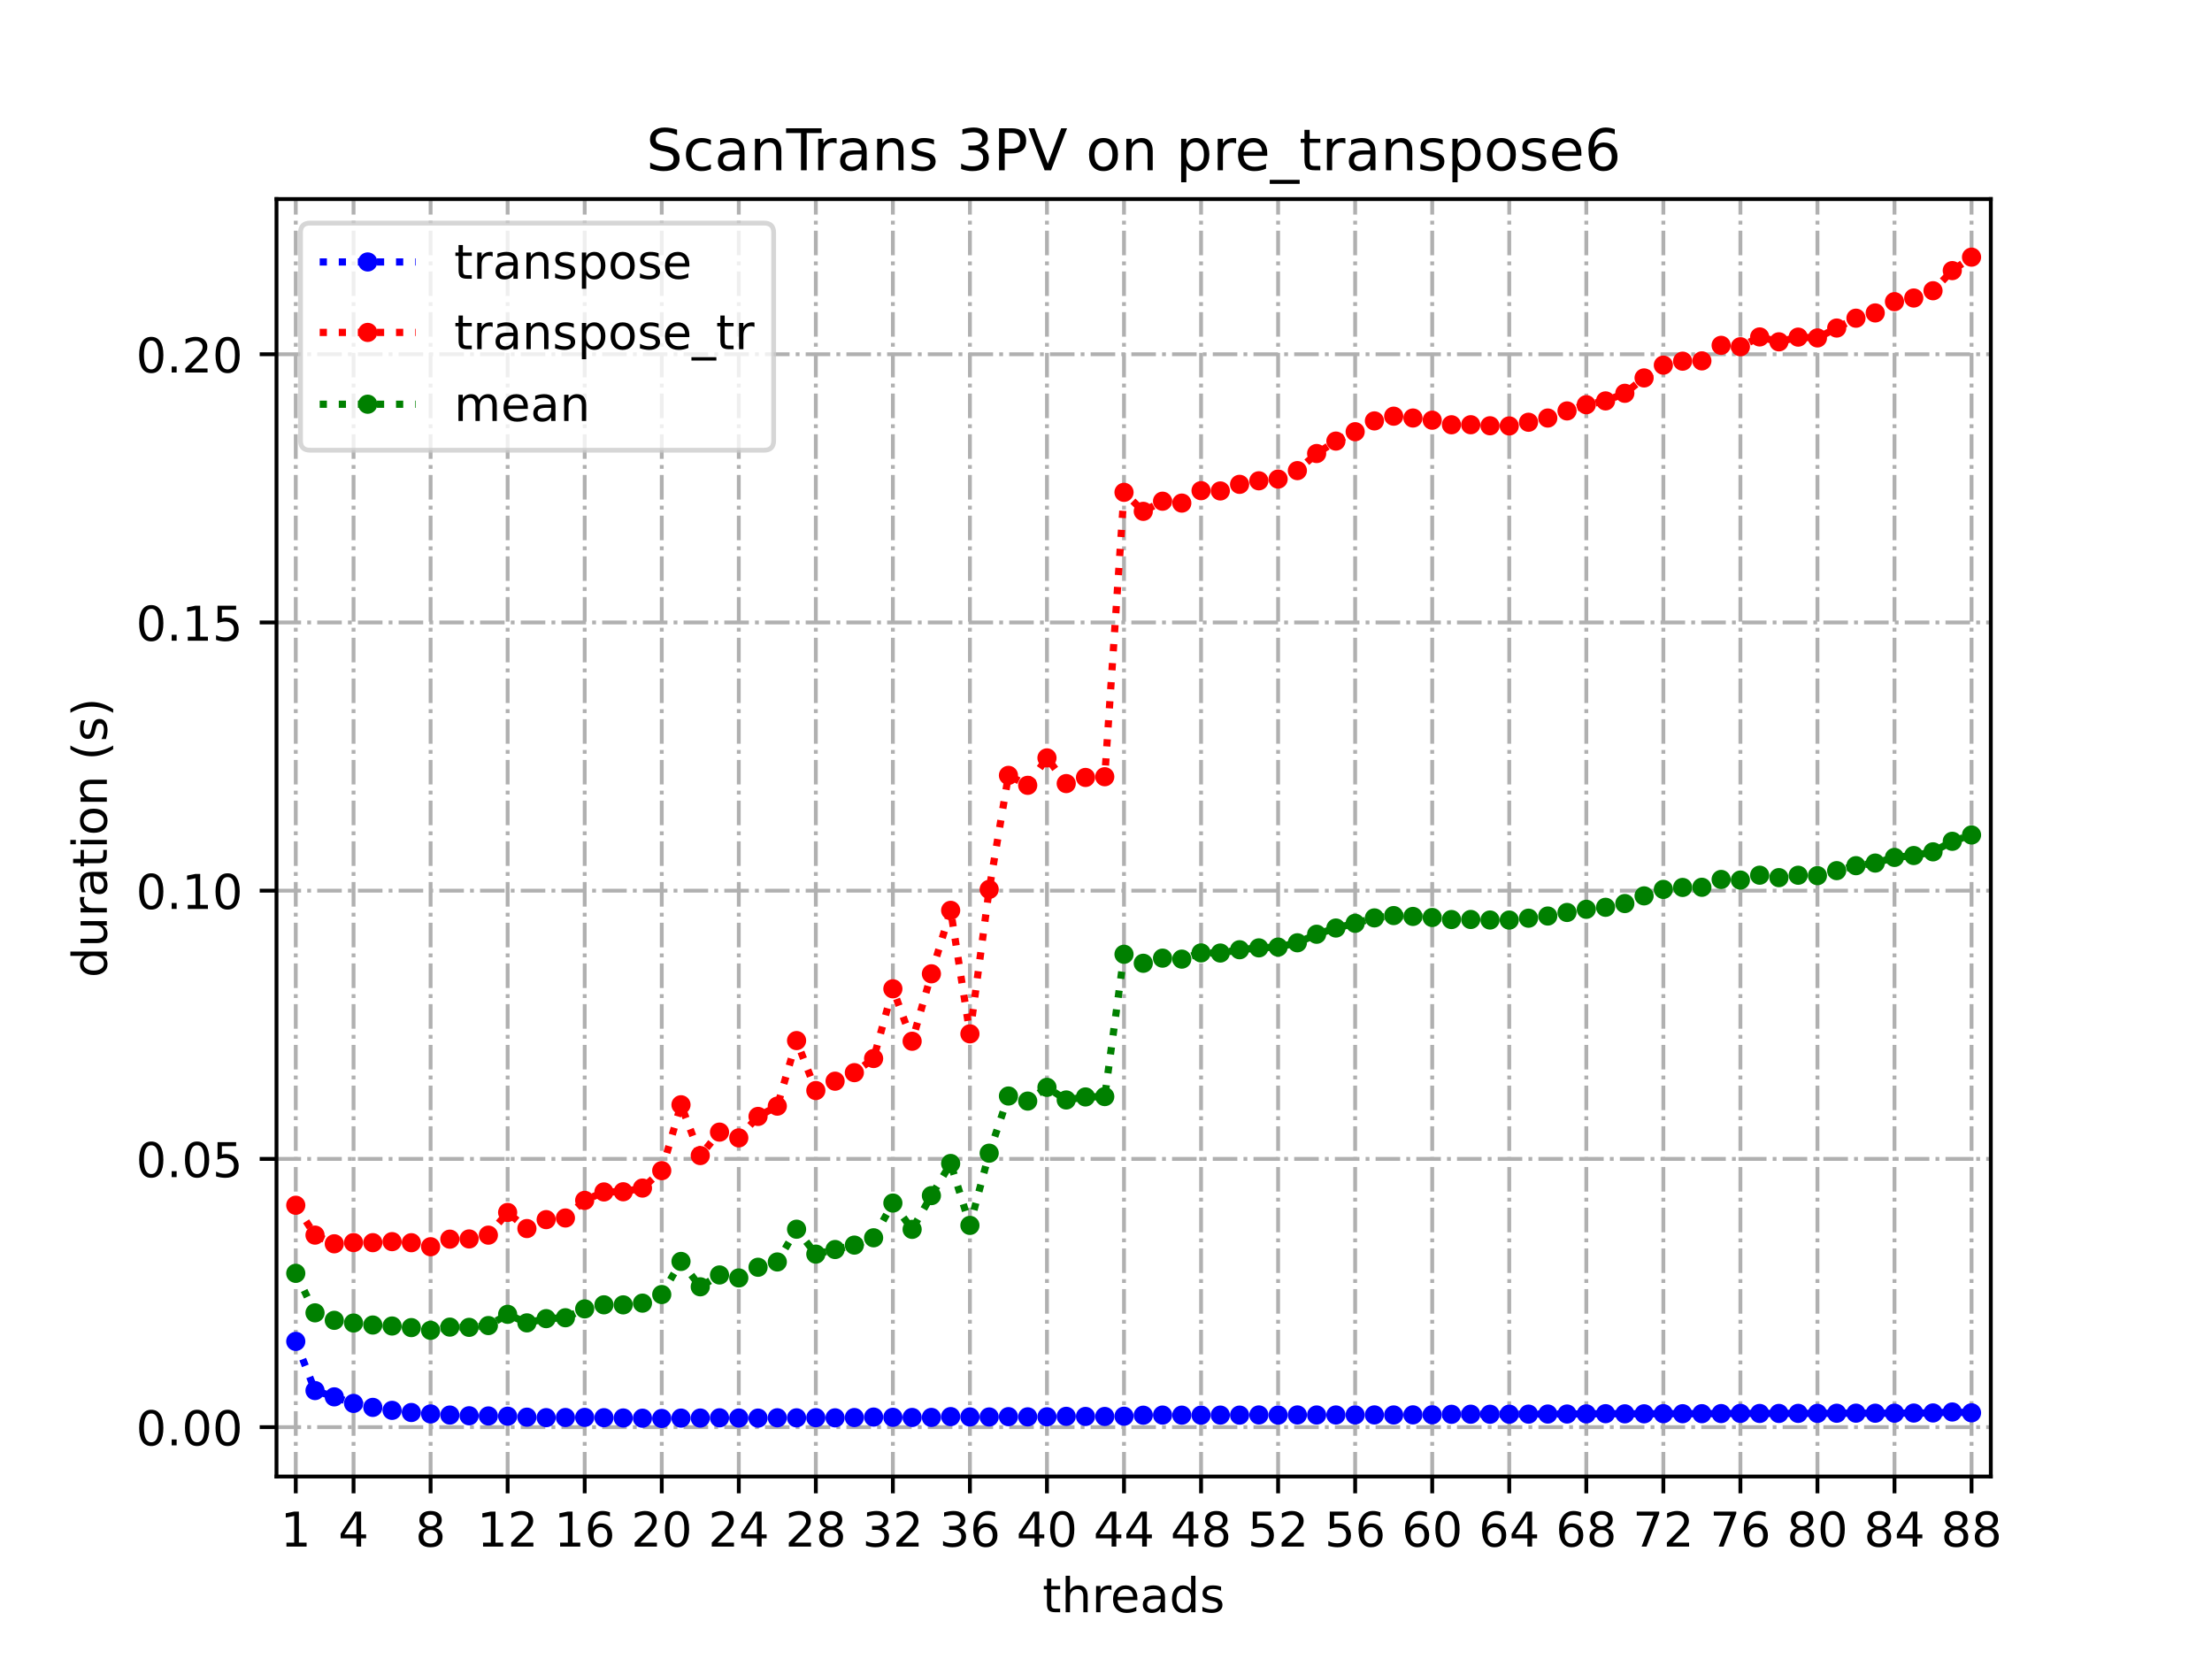 <?xml version="1.0" encoding="utf-8" standalone="no"?>
<!DOCTYPE svg PUBLIC "-//W3C//DTD SVG 1.1//EN"
  "http://www.w3.org/Graphics/SVG/1.1/DTD/svg11.dtd">
<!-- Created with matplotlib (https://matplotlib.org/) -->
<svg height="345.6pt" version="1.1" viewBox="0 0 460.8 345.6" width="460.8pt" xmlns="http://www.w3.org/2000/svg" xmlns:xlink="http://www.w3.org/1999/xlink">
 <defs>
  <style type="text/css">
*{stroke-linecap:butt;stroke-linejoin:round;}
  </style>
 </defs>
 <g id="figure_1">
  <g id="patch_1">
   <path d="M 0 345.6 
L 460.8 345.6 
L 460.8 0 
L 0 0 
z
" style="fill:#ffffff;"/>
  </g>
  <g id="axes_1">
   <g id="patch_2">
    <path d="M 57.6 307.584 
L 414.72 307.584 
L 414.72 41.472 
L 57.6 41.472 
z
" style="fill:#ffffff;"/>
   </g>
   <g id="matplotlib.axis_1">
    <g id="xtick_1">
     <g id="line2d_1">
      <path clip-path="url(#p8728449d29)" d="M 61.613 307.584 
L 61.613 41.472 
" style="fill:none;stroke:#b0b0b0;stroke-dasharray:5.12,1.28,0.8,1.28;stroke-dashoffset:0;stroke-width:0.8;"/>
     </g>
     <g id="line2d_2">
      <defs>
       <path d="M 0 0 
L 0 3.5 
" id="mcf6eb8c4bc" style="stroke:#000000;stroke-width:0.8;"/>
      </defs>
      <g>
       <use style="stroke:#000000;stroke-width:0.8;" x="61.613" xlink:href="#mcf6eb8c4bc" y="307.584"/>
      </g>
     </g>
     <g id="text_1">
      <!-- 1 -->
      <defs>
       <path d="M 12.406 8.297 
L 28.516 8.297 
L 28.516 63.922 
L 10.984 60.406 
L 10.984 69.391 
L 28.422 72.906 
L 38.281 72.906 
L 38.281 8.297 
L 54.391 8.297 
L 54.391 0 
L 12.406 0 
z
" id="DejaVuSans-49"/>
      </defs>
      <g transform="translate(58.431 322.182)scale(0.1 -0.1)">
       <use xlink:href="#DejaVuSans-49"/>
      </g>
     </g>
    </g>
    <g id="xtick_2">
     <g id="line2d_3">
      <path clip-path="url(#p8728449d29)" d="M 73.65 307.584 
L 73.65 41.472 
" style="fill:none;stroke:#b0b0b0;stroke-dasharray:5.12,1.28,0.8,1.28;stroke-dashoffset:0;stroke-width:0.8;"/>
     </g>
     <g id="line2d_4">
      <g>
       <use style="stroke:#000000;stroke-width:0.8;" x="73.65" xlink:href="#mcf6eb8c4bc" y="307.584"/>
      </g>
     </g>
     <g id="text_2">
      <!-- 4 -->
      <defs>
       <path d="M 37.797 64.312 
L 12.891 25.391 
L 37.797 25.391 
z
M 35.203 72.906 
L 47.609 72.906 
L 47.609 25.391 
L 58.016 25.391 
L 58.016 17.188 
L 47.609 17.188 
L 47.609 0 
L 37.797 0 
L 37.797 17.188 
L 4.891 17.188 
L 4.891 26.703 
z
" id="DejaVuSans-52"/>
      </defs>
      <g transform="translate(70.469 322.182)scale(0.1 -0.1)">
       <use xlink:href="#DejaVuSans-52"/>
      </g>
     </g>
    </g>
    <g id="xtick_3">
     <g id="line2d_5">
      <path clip-path="url(#p8728449d29)" d="M 89.701 307.584 
L 89.701 41.472 
" style="fill:none;stroke:#b0b0b0;stroke-dasharray:5.12,1.28,0.8,1.28;stroke-dashoffset:0;stroke-width:0.8;"/>
     </g>
     <g id="line2d_6">
      <g>
       <use style="stroke:#000000;stroke-width:0.8;" x="89.701" xlink:href="#mcf6eb8c4bc" y="307.584"/>
      </g>
     </g>
     <g id="text_3">
      <!-- 8 -->
      <defs>
       <path d="M 31.781 34.625 
Q 24.75 34.625 20.719 30.859 
Q 16.703 27.094 16.703 20.516 
Q 16.703 13.922 20.719 10.156 
Q 24.75 6.391 31.781 6.391 
Q 38.812 6.391 42.859 10.172 
Q 46.922 13.969 46.922 20.516 
Q 46.922 27.094 42.891 30.859 
Q 38.875 34.625 31.781 34.625 
z
M 21.922 38.812 
Q 15.578 40.375 12.031 44.719 
Q 8.5 49.078 8.5 55.328 
Q 8.5 64.062 14.719 69.141 
Q 20.953 74.219 31.781 74.219 
Q 42.672 74.219 48.875 69.141 
Q 55.078 64.062 55.078 55.328 
Q 55.078 49.078 51.531 44.719 
Q 48 40.375 41.703 38.812 
Q 48.828 37.156 52.797 32.312 
Q 56.781 27.484 56.781 20.516 
Q 56.781 9.906 50.312 4.234 
Q 43.844 -1.422 31.781 -1.422 
Q 19.734 -1.422 13.25 4.234 
Q 6.781 9.906 6.781 20.516 
Q 6.781 27.484 10.781 32.312 
Q 14.797 37.156 21.922 38.812 
z
M 18.312 54.391 
Q 18.312 48.734 21.844 45.562 
Q 25.391 42.391 31.781 42.391 
Q 38.141 42.391 41.719 45.562 
Q 45.312 48.734 45.312 54.391 
Q 45.312 60.062 41.719 63.234 
Q 38.141 66.406 31.781 66.406 
Q 25.391 66.406 21.844 63.234 
Q 18.312 60.062 18.312 54.391 
z
" id="DejaVuSans-56"/>
      </defs>
      <g transform="translate(86.519 322.182)scale(0.1 -0.1)">
       <use xlink:href="#DejaVuSans-56"/>
      </g>
     </g>
    </g>
    <g id="xtick_4">
     <g id="line2d_7">
      <path clip-path="url(#p8728449d29)" d="M 105.751 307.584 
L 105.751 41.472 
" style="fill:none;stroke:#b0b0b0;stroke-dasharray:5.12,1.28,0.8,1.28;stroke-dashoffset:0;stroke-width:0.8;"/>
     </g>
     <g id="line2d_8">
      <g>
       <use style="stroke:#000000;stroke-width:0.8;" x="105.751" xlink:href="#mcf6eb8c4bc" y="307.584"/>
      </g>
     </g>
     <g id="text_4">
      <!-- 12 -->
      <defs>
       <path d="M 19.188 8.297 
L 53.609 8.297 
L 53.609 0 
L 7.328 0 
L 7.328 8.297 
Q 12.938 14.109 22.625 23.891 
Q 32.328 33.688 34.812 36.531 
Q 39.547 41.844 41.422 45.531 
Q 43.312 49.219 43.312 52.781 
Q 43.312 58.594 39.234 62.25 
Q 35.156 65.922 28.609 65.922 
Q 23.969 65.922 18.812 64.312 
Q 13.672 62.703 7.812 59.422 
L 7.812 69.391 
Q 13.766 71.781 18.938 73 
Q 24.125 74.219 28.422 74.219 
Q 39.75 74.219 46.484 68.547 
Q 53.219 62.891 53.219 53.422 
Q 53.219 48.922 51.531 44.891 
Q 49.859 40.875 45.406 35.406 
Q 44.188 33.984 37.641 27.219 
Q 31.109 20.453 19.188 8.297 
z
" id="DejaVuSans-50"/>
      </defs>
      <g transform="translate(99.389 322.182)scale(0.1 -0.1)">
       <use xlink:href="#DejaVuSans-49"/>
       <use x="63.623" xlink:href="#DejaVuSans-50"/>
      </g>
     </g>
    </g>
    <g id="xtick_5">
     <g id="line2d_9">
      <path clip-path="url(#p8728449d29)" d="M 121.801 307.584 
L 121.801 41.472 
" style="fill:none;stroke:#b0b0b0;stroke-dasharray:5.12,1.28,0.8,1.28;stroke-dashoffset:0;stroke-width:0.8;"/>
     </g>
     <g id="line2d_10">
      <g>
       <use style="stroke:#000000;stroke-width:0.8;" x="121.801" xlink:href="#mcf6eb8c4bc" y="307.584"/>
      </g>
     </g>
     <g id="text_5">
      <!-- 16 -->
      <defs>
       <path d="M 33.016 40.375 
Q 26.375 40.375 22.484 35.828 
Q 18.609 31.297 18.609 23.391 
Q 18.609 15.531 22.484 10.953 
Q 26.375 6.391 33.016 6.391 
Q 39.656 6.391 43.531 10.953 
Q 47.406 15.531 47.406 23.391 
Q 47.406 31.297 43.531 35.828 
Q 39.656 40.375 33.016 40.375 
z
M 52.594 71.297 
L 52.594 62.312 
Q 48.875 64.062 45.094 64.984 
Q 41.312 65.922 37.594 65.922 
Q 27.828 65.922 22.672 59.328 
Q 17.531 52.734 16.797 39.406 
Q 19.672 43.656 24.016 45.922 
Q 28.375 48.188 33.594 48.188 
Q 44.578 48.188 50.953 41.516 
Q 57.328 34.859 57.328 23.391 
Q 57.328 12.156 50.688 5.359 
Q 44.047 -1.422 33.016 -1.422 
Q 20.359 -1.422 13.672 8.266 
Q 6.984 17.969 6.984 36.375 
Q 6.984 53.656 15.188 63.938 
Q 23.391 74.219 37.203 74.219 
Q 40.922 74.219 44.703 73.484 
Q 48.484 72.75 52.594 71.297 
z
" id="DejaVuSans-54"/>
      </defs>
      <g transform="translate(115.439 322.182)scale(0.1 -0.1)">
       <use xlink:href="#DejaVuSans-49"/>
       <use x="63.623" xlink:href="#DejaVuSans-54"/>
      </g>
     </g>
    </g>
    <g id="xtick_6">
     <g id="line2d_11">
      <path clip-path="url(#p8728449d29)" d="M 137.852 307.584 
L 137.852 41.472 
" style="fill:none;stroke:#b0b0b0;stroke-dasharray:5.12,1.28,0.8,1.28;stroke-dashoffset:0;stroke-width:0.8;"/>
     </g>
     <g id="line2d_12">
      <g>
       <use style="stroke:#000000;stroke-width:0.8;" x="137.852" xlink:href="#mcf6eb8c4bc" y="307.584"/>
      </g>
     </g>
     <g id="text_6">
      <!-- 20 -->
      <defs>
       <path d="M 31.781 66.406 
Q 24.172 66.406 20.328 58.906 
Q 16.5 51.422 16.5 36.375 
Q 16.5 21.391 20.328 13.891 
Q 24.172 6.391 31.781 6.391 
Q 39.453 6.391 43.281 13.891 
Q 47.125 21.391 47.125 36.375 
Q 47.125 51.422 43.281 58.906 
Q 39.453 66.406 31.781 66.406 
z
M 31.781 74.219 
Q 44.047 74.219 50.516 64.516 
Q 56.984 54.828 56.984 36.375 
Q 56.984 17.969 50.516 8.266 
Q 44.047 -1.422 31.781 -1.422 
Q 19.531 -1.422 13.062 8.266 
Q 6.594 17.969 6.594 36.375 
Q 6.594 54.828 13.062 64.516 
Q 19.531 74.219 31.781 74.219 
z
" id="DejaVuSans-48"/>
      </defs>
      <g transform="translate(131.489 322.182)scale(0.1 -0.1)">
       <use xlink:href="#DejaVuSans-50"/>
       <use x="63.623" xlink:href="#DejaVuSans-48"/>
      </g>
     </g>
    </g>
    <g id="xtick_7">
     <g id="line2d_13">
      <path clip-path="url(#p8728449d29)" d="M 153.902 307.584 
L 153.902 41.472 
" style="fill:none;stroke:#b0b0b0;stroke-dasharray:5.12,1.28,0.8,1.28;stroke-dashoffset:0;stroke-width:0.8;"/>
     </g>
     <g id="line2d_14">
      <g>
       <use style="stroke:#000000;stroke-width:0.8;" x="153.902" xlink:href="#mcf6eb8c4bc" y="307.584"/>
      </g>
     </g>
     <g id="text_7">
      <!-- 24 -->
      <g transform="translate(147.54 322.182)scale(0.1 -0.1)">
       <use xlink:href="#DejaVuSans-50"/>
       <use x="63.623" xlink:href="#DejaVuSans-52"/>
      </g>
     </g>
    </g>
    <g id="xtick_8">
     <g id="line2d_15">
      <path clip-path="url(#p8728449d29)" d="M 169.952 307.584 
L 169.952 41.472 
" style="fill:none;stroke:#b0b0b0;stroke-dasharray:5.12,1.28,0.8,1.28;stroke-dashoffset:0;stroke-width:0.8;"/>
     </g>
     <g id="line2d_16">
      <g>
       <use style="stroke:#000000;stroke-width:0.8;" x="169.952" xlink:href="#mcf6eb8c4bc" y="307.584"/>
      </g>
     </g>
     <g id="text_8">
      <!-- 28 -->
      <g transform="translate(163.59 322.182)scale(0.1 -0.1)">
       <use xlink:href="#DejaVuSans-50"/>
       <use x="63.623" xlink:href="#DejaVuSans-56"/>
      </g>
     </g>
    </g>
    <g id="xtick_9">
     <g id="line2d_17">
      <path clip-path="url(#p8728449d29)" d="M 186.003 307.584 
L 186.003 41.472 
" style="fill:none;stroke:#b0b0b0;stroke-dasharray:5.12,1.28,0.8,1.28;stroke-dashoffset:0;stroke-width:0.8;"/>
     </g>
     <g id="line2d_18">
      <g>
       <use style="stroke:#000000;stroke-width:0.8;" x="186.003" xlink:href="#mcf6eb8c4bc" y="307.584"/>
      </g>
     </g>
     <g id="text_9">
      <!-- 32 -->
      <defs>
       <path d="M 40.578 39.312 
Q 47.656 37.797 51.625 33 
Q 55.609 28.219 55.609 21.188 
Q 55.609 10.406 48.188 4.484 
Q 40.766 -1.422 27.094 -1.422 
Q 22.516 -1.422 17.656 -0.516 
Q 12.797 0.391 7.625 2.203 
L 7.625 11.719 
Q 11.719 9.328 16.594 8.109 
Q 21.484 6.891 26.812 6.891 
Q 36.078 6.891 40.938 10.547 
Q 45.797 14.203 45.797 21.188 
Q 45.797 27.641 41.281 31.266 
Q 36.766 34.906 28.719 34.906 
L 20.219 34.906 
L 20.219 43.016 
L 29.109 43.016 
Q 36.375 43.016 40.234 45.922 
Q 44.094 48.828 44.094 54.297 
Q 44.094 59.906 40.109 62.906 
Q 36.141 65.922 28.719 65.922 
Q 24.656 65.922 20.016 65.031 
Q 15.375 64.156 9.812 62.312 
L 9.812 71.094 
Q 15.438 72.656 20.344 73.438 
Q 25.25 74.219 29.594 74.219 
Q 40.828 74.219 47.359 69.109 
Q 53.906 64.016 53.906 55.328 
Q 53.906 49.266 50.438 45.094 
Q 46.969 40.922 40.578 39.312 
z
" id="DejaVuSans-51"/>
      </defs>
      <g transform="translate(179.64 322.182)scale(0.1 -0.1)">
       <use xlink:href="#DejaVuSans-51"/>
       <use x="63.623" xlink:href="#DejaVuSans-50"/>
      </g>
     </g>
    </g>
    <g id="xtick_10">
     <g id="line2d_19">
      <path clip-path="url(#p8728449d29)" d="M 202.053 307.584 
L 202.053 41.472 
" style="fill:none;stroke:#b0b0b0;stroke-dasharray:5.12,1.28,0.8,1.28;stroke-dashoffset:0;stroke-width:0.8;"/>
     </g>
     <g id="line2d_20">
      <g>
       <use style="stroke:#000000;stroke-width:0.8;" x="202.053" xlink:href="#mcf6eb8c4bc" y="307.584"/>
      </g>
     </g>
     <g id="text_10">
      <!-- 36 -->
      <g transform="translate(195.691 322.182)scale(0.1 -0.1)">
       <use xlink:href="#DejaVuSans-51"/>
       <use x="63.623" xlink:href="#DejaVuSans-54"/>
      </g>
     </g>
    </g>
    <g id="xtick_11">
     <g id="line2d_21">
      <path clip-path="url(#p8728449d29)" d="M 218.103 307.584 
L 218.103 41.472 
" style="fill:none;stroke:#b0b0b0;stroke-dasharray:5.12,1.28,0.8,1.28;stroke-dashoffset:0;stroke-width:0.8;"/>
     </g>
     <g id="line2d_22">
      <g>
       <use style="stroke:#000000;stroke-width:0.8;" x="218.103" xlink:href="#mcf6eb8c4bc" y="307.584"/>
      </g>
     </g>
     <g id="text_11">
      <!-- 40 -->
      <g transform="translate(211.741 322.182)scale(0.1 -0.1)">
       <use xlink:href="#DejaVuSans-52"/>
       <use x="63.623" xlink:href="#DejaVuSans-48"/>
      </g>
     </g>
    </g>
    <g id="xtick_12">
     <g id="line2d_23">
      <path clip-path="url(#p8728449d29)" d="M 234.154 307.584 
L 234.154 41.472 
" style="fill:none;stroke:#b0b0b0;stroke-dasharray:5.12,1.28,0.8,1.28;stroke-dashoffset:0;stroke-width:0.8;"/>
     </g>
     <g id="line2d_24">
      <g>
       <use style="stroke:#000000;stroke-width:0.8;" x="234.154" xlink:href="#mcf6eb8c4bc" y="307.584"/>
      </g>
     </g>
     <g id="text_12">
      <!-- 44 -->
      <g transform="translate(227.791 322.182)scale(0.1 -0.1)">
       <use xlink:href="#DejaVuSans-52"/>
       <use x="63.623" xlink:href="#DejaVuSans-52"/>
      </g>
     </g>
    </g>
    <g id="xtick_13">
     <g id="line2d_25">
      <path clip-path="url(#p8728449d29)" d="M 250.204 307.584 
L 250.204 41.472 
" style="fill:none;stroke:#b0b0b0;stroke-dasharray:5.12,1.28,0.8,1.28;stroke-dashoffset:0;stroke-width:0.8;"/>
     </g>
     <g id="line2d_26">
      <g>
       <use style="stroke:#000000;stroke-width:0.8;" x="250.204" xlink:href="#mcf6eb8c4bc" y="307.584"/>
      </g>
     </g>
     <g id="text_13">
      <!-- 48 -->
      <g transform="translate(243.842 322.182)scale(0.1 -0.1)">
       <use xlink:href="#DejaVuSans-52"/>
       <use x="63.623" xlink:href="#DejaVuSans-56"/>
      </g>
     </g>
    </g>
    <g id="xtick_14">
     <g id="line2d_27">
      <path clip-path="url(#p8728449d29)" d="M 266.254 307.584 
L 266.254 41.472 
" style="fill:none;stroke:#b0b0b0;stroke-dasharray:5.12,1.28,0.8,1.28;stroke-dashoffset:0;stroke-width:0.8;"/>
     </g>
     <g id="line2d_28">
      <g>
       <use style="stroke:#000000;stroke-width:0.8;" x="266.254" xlink:href="#mcf6eb8c4bc" y="307.584"/>
      </g>
     </g>
     <g id="text_14">
      <!-- 52 -->
      <defs>
       <path d="M 10.797 72.906 
L 49.516 72.906 
L 49.516 64.594 
L 19.828 64.594 
L 19.828 46.734 
Q 21.969 47.469 24.109 47.828 
Q 26.266 48.188 28.422 48.188 
Q 40.625 48.188 47.75 41.5 
Q 54.891 34.812 54.891 23.391 
Q 54.891 11.625 47.562 5.094 
Q 40.234 -1.422 26.906 -1.422 
Q 22.312 -1.422 17.547 -0.641 
Q 12.797 0.141 7.719 1.703 
L 7.719 11.625 
Q 12.109 9.234 16.797 8.062 
Q 21.484 6.891 26.703 6.891 
Q 35.156 6.891 40.078 11.328 
Q 45.016 15.766 45.016 23.391 
Q 45.016 31 40.078 35.438 
Q 35.156 39.891 26.703 39.891 
Q 22.75 39.891 18.812 39.016 
Q 14.891 38.141 10.797 36.281 
z
" id="DejaVuSans-53"/>
      </defs>
      <g transform="translate(259.892 322.182)scale(0.1 -0.1)">
       <use xlink:href="#DejaVuSans-53"/>
       <use x="63.623" xlink:href="#DejaVuSans-50"/>
      </g>
     </g>
    </g>
    <g id="xtick_15">
     <g id="line2d_29">
      <path clip-path="url(#p8728449d29)" d="M 282.305 307.584 
L 282.305 41.472 
" style="fill:none;stroke:#b0b0b0;stroke-dasharray:5.12,1.28,0.8,1.28;stroke-dashoffset:0;stroke-width:0.8;"/>
     </g>
     <g id="line2d_30">
      <g>
       <use style="stroke:#000000;stroke-width:0.8;" x="282.305" xlink:href="#mcf6eb8c4bc" y="307.584"/>
      </g>
     </g>
     <g id="text_15">
      <!-- 56 -->
      <g transform="translate(275.942 322.182)scale(0.1 -0.1)">
       <use xlink:href="#DejaVuSans-53"/>
       <use x="63.623" xlink:href="#DejaVuSans-54"/>
      </g>
     </g>
    </g>
    <g id="xtick_16">
     <g id="line2d_31">
      <path clip-path="url(#p8728449d29)" d="M 298.355 307.584 
L 298.355 41.472 
" style="fill:none;stroke:#b0b0b0;stroke-dasharray:5.12,1.28,0.8,1.28;stroke-dashoffset:0;stroke-width:0.8;"/>
     </g>
     <g id="line2d_32">
      <g>
       <use style="stroke:#000000;stroke-width:0.8;" x="298.355" xlink:href="#mcf6eb8c4bc" y="307.584"/>
      </g>
     </g>
     <g id="text_16">
      <!-- 60 -->
      <g transform="translate(291.993 322.182)scale(0.1 -0.1)">
       <use xlink:href="#DejaVuSans-54"/>
       <use x="63.623" xlink:href="#DejaVuSans-48"/>
      </g>
     </g>
    </g>
    <g id="xtick_17">
     <g id="line2d_33">
      <path clip-path="url(#p8728449d29)" d="M 314.405 307.584 
L 314.405 41.472 
" style="fill:none;stroke:#b0b0b0;stroke-dasharray:5.12,1.28,0.8,1.28;stroke-dashoffset:0;stroke-width:0.8;"/>
     </g>
     <g id="line2d_34">
      <g>
       <use style="stroke:#000000;stroke-width:0.8;" x="314.405" xlink:href="#mcf6eb8c4bc" y="307.584"/>
      </g>
     </g>
     <g id="text_17">
      <!-- 64 -->
      <g transform="translate(308.043 322.182)scale(0.1 -0.1)">
       <use xlink:href="#DejaVuSans-54"/>
       <use x="63.623" xlink:href="#DejaVuSans-52"/>
      </g>
     </g>
    </g>
    <g id="xtick_18">
     <g id="line2d_35">
      <path clip-path="url(#p8728449d29)" d="M 330.456 307.584 
L 330.456 41.472 
" style="fill:none;stroke:#b0b0b0;stroke-dasharray:5.12,1.28,0.8,1.28;stroke-dashoffset:0;stroke-width:0.8;"/>
     </g>
     <g id="line2d_36">
      <g>
       <use style="stroke:#000000;stroke-width:0.8;" x="330.456" xlink:href="#mcf6eb8c4bc" y="307.584"/>
      </g>
     </g>
     <g id="text_18">
      <!-- 68 -->
      <g transform="translate(324.093 322.182)scale(0.1 -0.1)">
       <use xlink:href="#DejaVuSans-54"/>
       <use x="63.623" xlink:href="#DejaVuSans-56"/>
      </g>
     </g>
    </g>
    <g id="xtick_19">
     <g id="line2d_37">
      <path clip-path="url(#p8728449d29)" d="M 346.506 307.584 
L 346.506 41.472 
" style="fill:none;stroke:#b0b0b0;stroke-dasharray:5.12,1.28,0.8,1.28;stroke-dashoffset:0;stroke-width:0.8;"/>
     </g>
     <g id="line2d_38">
      <g>
       <use style="stroke:#000000;stroke-width:0.8;" x="346.506" xlink:href="#mcf6eb8c4bc" y="307.584"/>
      </g>
     </g>
     <g id="text_19">
      <!-- 72 -->
      <defs>
       <path d="M 8.203 72.906 
L 55.078 72.906 
L 55.078 68.703 
L 28.609 0 
L 18.312 0 
L 43.219 64.594 
L 8.203 64.594 
z
" id="DejaVuSans-55"/>
      </defs>
      <g transform="translate(340.144 322.182)scale(0.1 -0.1)">
       <use xlink:href="#DejaVuSans-55"/>
       <use x="63.623" xlink:href="#DejaVuSans-50"/>
      </g>
     </g>
    </g>
    <g id="xtick_20">
     <g id="line2d_39">
      <path clip-path="url(#p8728449d29)" d="M 362.556 307.584 
L 362.556 41.472 
" style="fill:none;stroke:#b0b0b0;stroke-dasharray:5.12,1.28,0.8,1.28;stroke-dashoffset:0;stroke-width:0.8;"/>
     </g>
     <g id="line2d_40">
      <g>
       <use style="stroke:#000000;stroke-width:0.8;" x="362.556" xlink:href="#mcf6eb8c4bc" y="307.584"/>
      </g>
     </g>
     <g id="text_20">
      <!-- 76 -->
      <g transform="translate(356.194 322.182)scale(0.1 -0.1)">
       <use xlink:href="#DejaVuSans-55"/>
       <use x="63.623" xlink:href="#DejaVuSans-54"/>
      </g>
     </g>
    </g>
    <g id="xtick_21">
     <g id="line2d_41">
      <path clip-path="url(#p8728449d29)" d="M 378.607 307.584 
L 378.607 41.472 
" style="fill:none;stroke:#b0b0b0;stroke-dasharray:5.12,1.28,0.8,1.28;stroke-dashoffset:0;stroke-width:0.8;"/>
     </g>
     <g id="line2d_42">
      <g>
       <use style="stroke:#000000;stroke-width:0.8;" x="378.607" xlink:href="#mcf6eb8c4bc" y="307.584"/>
      </g>
     </g>
     <g id="text_21">
      <!-- 80 -->
      <g transform="translate(372.244 322.182)scale(0.1 -0.1)">
       <use xlink:href="#DejaVuSans-56"/>
       <use x="63.623" xlink:href="#DejaVuSans-48"/>
      </g>
     </g>
    </g>
    <g id="xtick_22">
     <g id="line2d_43">
      <path clip-path="url(#p8728449d29)" d="M 394.657 307.584 
L 394.657 41.472 
" style="fill:none;stroke:#b0b0b0;stroke-dasharray:5.12,1.28,0.8,1.28;stroke-dashoffset:0;stroke-width:0.8;"/>
     </g>
     <g id="line2d_44">
      <g>
       <use style="stroke:#000000;stroke-width:0.8;" x="394.657" xlink:href="#mcf6eb8c4bc" y="307.584"/>
      </g>
     </g>
     <g id="text_22">
      <!-- 84 -->
      <g transform="translate(388.295 322.182)scale(0.1 -0.1)">
       <use xlink:href="#DejaVuSans-56"/>
       <use x="63.623" xlink:href="#DejaVuSans-52"/>
      </g>
     </g>
    </g>
    <g id="xtick_23">
     <g id="line2d_45">
      <path clip-path="url(#p8728449d29)" d="M 410.707 307.584 
L 410.707 41.472 
" style="fill:none;stroke:#b0b0b0;stroke-dasharray:5.12,1.28,0.8,1.28;stroke-dashoffset:0;stroke-width:0.8;"/>
     </g>
     <g id="line2d_46">
      <g>
       <use style="stroke:#000000;stroke-width:0.8;" x="410.707" xlink:href="#mcf6eb8c4bc" y="307.584"/>
      </g>
     </g>
     <g id="text_23">
      <!-- 88 -->
      <g transform="translate(404.345 322.182)scale(0.1 -0.1)">
       <use xlink:href="#DejaVuSans-56"/>
       <use x="63.623" xlink:href="#DejaVuSans-56"/>
      </g>
     </g>
    </g>
    <g id="text_24">
     <!-- threads -->
     <defs>
      <path d="M 18.312 70.219 
L 18.312 54.688 
L 36.812 54.688 
L 36.812 47.703 
L 18.312 47.703 
L 18.312 18.016 
Q 18.312 11.328 20.141 9.422 
Q 21.969 7.516 27.594 7.516 
L 36.812 7.516 
L 36.812 0 
L 27.594 0 
Q 17.188 0 13.234 3.875 
Q 9.281 7.766 9.281 18.016 
L 9.281 47.703 
L 2.688 47.703 
L 2.688 54.688 
L 9.281 54.688 
L 9.281 70.219 
z
" id="DejaVuSans-116"/>
      <path d="M 54.891 33.016 
L 54.891 0 
L 45.906 0 
L 45.906 32.719 
Q 45.906 40.484 42.875 44.328 
Q 39.844 48.188 33.797 48.188 
Q 26.516 48.188 22.312 43.547 
Q 18.109 38.922 18.109 30.906 
L 18.109 0 
L 9.078 0 
L 9.078 75.984 
L 18.109 75.984 
L 18.109 46.188 
Q 21.344 51.125 25.703 53.562 
Q 30.078 56 35.797 56 
Q 45.219 56 50.047 50.172 
Q 54.891 44.344 54.891 33.016 
z
" id="DejaVuSans-104"/>
      <path d="M 41.109 46.297 
Q 39.594 47.172 37.812 47.578 
Q 36.031 48 33.891 48 
Q 26.266 48 22.188 43.047 
Q 18.109 38.094 18.109 28.812 
L 18.109 0 
L 9.078 0 
L 9.078 54.688 
L 18.109 54.688 
L 18.109 46.188 
Q 20.953 51.172 25.484 53.578 
Q 30.031 56 36.531 56 
Q 37.453 56 38.578 55.875 
Q 39.703 55.766 41.062 55.516 
z
" id="DejaVuSans-114"/>
      <path d="M 56.203 29.594 
L 56.203 25.203 
L 14.891 25.203 
Q 15.484 15.922 20.484 11.062 
Q 25.484 6.203 34.422 6.203 
Q 39.594 6.203 44.453 7.469 
Q 49.312 8.734 54.109 11.281 
L 54.109 2.781 
Q 49.266 0.734 44.188 -0.344 
Q 39.109 -1.422 33.891 -1.422 
Q 20.797 -1.422 13.156 6.188 
Q 5.516 13.812 5.516 26.812 
Q 5.516 40.234 12.766 48.109 
Q 20.016 56 32.328 56 
Q 43.359 56 49.781 48.891 
Q 56.203 41.797 56.203 29.594 
z
M 47.219 32.234 
Q 47.125 39.594 43.094 43.984 
Q 39.062 48.391 32.422 48.391 
Q 24.906 48.391 20.391 44.141 
Q 15.875 39.891 15.188 32.172 
z
" id="DejaVuSans-101"/>
      <path d="M 34.281 27.484 
Q 23.391 27.484 19.188 25 
Q 14.984 22.516 14.984 16.5 
Q 14.984 11.719 18.141 8.906 
Q 21.297 6.109 26.703 6.109 
Q 34.188 6.109 38.703 11.406 
Q 43.219 16.703 43.219 25.484 
L 43.219 27.484 
z
M 52.203 31.203 
L 52.203 0 
L 43.219 0 
L 43.219 8.297 
Q 40.141 3.328 35.547 0.953 
Q 30.953 -1.422 24.312 -1.422 
Q 15.922 -1.422 10.953 3.297 
Q 6 8.016 6 15.922 
Q 6 25.141 12.172 29.828 
Q 18.359 34.516 30.609 34.516 
L 43.219 34.516 
L 43.219 35.406 
Q 43.219 41.609 39.141 45 
Q 35.062 48.391 27.688 48.391 
Q 23 48.391 18.547 47.266 
Q 14.109 46.141 10.016 43.891 
L 10.016 52.203 
Q 14.938 54.109 19.578 55.047 
Q 24.219 56 28.609 56 
Q 40.484 56 46.344 49.844 
Q 52.203 43.703 52.203 31.203 
z
" id="DejaVuSans-97"/>
      <path d="M 45.406 46.391 
L 45.406 75.984 
L 54.391 75.984 
L 54.391 0 
L 45.406 0 
L 45.406 8.203 
Q 42.578 3.328 38.25 0.953 
Q 33.938 -1.422 27.875 -1.422 
Q 17.969 -1.422 11.734 6.484 
Q 5.516 14.406 5.516 27.297 
Q 5.516 40.188 11.734 48.094 
Q 17.969 56 27.875 56 
Q 33.938 56 38.25 53.625 
Q 42.578 51.266 45.406 46.391 
z
M 14.797 27.297 
Q 14.797 17.391 18.875 11.75 
Q 22.953 6.109 30.078 6.109 
Q 37.203 6.109 41.297 11.75 
Q 45.406 17.391 45.406 27.297 
Q 45.406 37.203 41.297 42.844 
Q 37.203 48.484 30.078 48.484 
Q 22.953 48.484 18.875 42.844 
Q 14.797 37.203 14.797 27.297 
z
" id="DejaVuSans-100"/>
      <path d="M 44.281 53.078 
L 44.281 44.578 
Q 40.484 46.531 36.375 47.5 
Q 32.281 48.484 27.875 48.484 
Q 21.188 48.484 17.844 46.438 
Q 14.5 44.391 14.5 40.281 
Q 14.5 37.156 16.891 35.375 
Q 19.281 33.594 26.516 31.984 
L 29.594 31.297 
Q 39.156 29.25 43.188 25.516 
Q 47.219 21.781 47.219 15.094 
Q 47.219 7.469 41.188 3.016 
Q 35.156 -1.422 24.609 -1.422 
Q 20.219 -1.422 15.453 -0.562 
Q 10.688 0.297 5.422 2 
L 5.422 11.281 
Q 10.406 8.688 15.234 7.391 
Q 20.062 6.109 24.812 6.109 
Q 31.156 6.109 34.562 8.281 
Q 37.984 10.453 37.984 14.406 
Q 37.984 18.062 35.516 20.016 
Q 33.062 21.969 24.703 23.781 
L 21.578 24.516 
Q 13.234 26.266 9.516 29.906 
Q 5.812 33.547 5.812 39.891 
Q 5.812 47.609 11.281 51.797 
Q 16.75 56 26.812 56 
Q 31.781 56 36.172 55.266 
Q 40.578 54.547 44.281 53.078 
z
" id="DejaVuSans-115"/>
     </defs>
     <g transform="translate(217.169 335.861)scale(0.1 -0.1)">
      <use xlink:href="#DejaVuSans-116"/>
      <use x="39.209" xlink:href="#DejaVuSans-104"/>
      <use x="102.588" xlink:href="#DejaVuSans-114"/>
      <use x="141.451" xlink:href="#DejaVuSans-101"/>
      <use x="202.975" xlink:href="#DejaVuSans-97"/>
      <use x="264.254" xlink:href="#DejaVuSans-100"/>
      <use x="327.73" xlink:href="#DejaVuSans-115"/>
     </g>
    </g>
   </g>
   <g id="matplotlib.axis_2">
    <g id="ytick_1">
     <g id="line2d_47">
      <path clip-path="url(#p8728449d29)" d="M 57.6 297.297 
L 414.72 297.297 
" style="fill:none;stroke:#b0b0b0;stroke-dasharray:5.12,1.28,0.8,1.28;stroke-dashoffset:0;stroke-width:0.8;"/>
     </g>
     <g id="line2d_48">
      <defs>
       <path d="M 0 0 
L -3.5 0 
" id="mb07f329110" style="stroke:#000000;stroke-width:0.8;"/>
      </defs>
      <g>
       <use style="stroke:#000000;stroke-width:0.8;" x="57.6" xlink:href="#mb07f329110" y="297.297"/>
      </g>
     </g>
     <g id="text_25">
      <!-- 0.00 -->
      <defs>
       <path d="M 10.688 12.406 
L 21 12.406 
L 21 0 
L 10.688 0 
z
" id="DejaVuSans-46"/>
      </defs>
      <g transform="translate(28.334 301.096)scale(0.1 -0.1)">
       <use xlink:href="#DejaVuSans-48"/>
       <use x="63.623" xlink:href="#DejaVuSans-46"/>
       <use x="95.41" xlink:href="#DejaVuSans-48"/>
       <use x="159.033" xlink:href="#DejaVuSans-48"/>
      </g>
     </g>
    </g>
    <g id="ytick_2">
     <g id="line2d_49">
      <path clip-path="url(#p8728449d29)" d="M 57.6 241.422 
L 414.72 241.422 
" style="fill:none;stroke:#b0b0b0;stroke-dasharray:5.12,1.28,0.8,1.28;stroke-dashoffset:0;stroke-width:0.8;"/>
     </g>
     <g id="line2d_50">
      <g>
       <use style="stroke:#000000;stroke-width:0.8;" x="57.6" xlink:href="#mb07f329110" y="241.422"/>
      </g>
     </g>
     <g id="text_26">
      <!-- 0.05 -->
      <g transform="translate(28.334 245.221)scale(0.1 -0.1)">
       <use xlink:href="#DejaVuSans-48"/>
       <use x="63.623" xlink:href="#DejaVuSans-46"/>
       <use x="95.41" xlink:href="#DejaVuSans-48"/>
       <use x="159.033" xlink:href="#DejaVuSans-53"/>
      </g>
     </g>
    </g>
    <g id="ytick_3">
     <g id="line2d_51">
      <path clip-path="url(#p8728449d29)" d="M 57.6 185.547 
L 414.72 185.547 
" style="fill:none;stroke:#b0b0b0;stroke-dasharray:5.12,1.28,0.8,1.28;stroke-dashoffset:0;stroke-width:0.8;"/>
     </g>
     <g id="line2d_52">
      <g>
       <use style="stroke:#000000;stroke-width:0.8;" x="57.6" xlink:href="#mb07f329110" y="185.547"/>
      </g>
     </g>
     <g id="text_27">
      <!-- 0.10 -->
      <g transform="translate(28.334 189.346)scale(0.1 -0.1)">
       <use xlink:href="#DejaVuSans-48"/>
       <use x="63.623" xlink:href="#DejaVuSans-46"/>
       <use x="95.41" xlink:href="#DejaVuSans-49"/>
       <use x="159.033" xlink:href="#DejaVuSans-48"/>
      </g>
     </g>
    </g>
    <g id="ytick_4">
     <g id="line2d_53">
      <path clip-path="url(#p8728449d29)" d="M 57.6 129.672 
L 414.72 129.672 
" style="fill:none;stroke:#b0b0b0;stroke-dasharray:5.12,1.28,0.8,1.28;stroke-dashoffset:0;stroke-width:0.8;"/>
     </g>
     <g id="line2d_54">
      <g>
       <use style="stroke:#000000;stroke-width:0.8;" x="57.6" xlink:href="#mb07f329110" y="129.672"/>
      </g>
     </g>
     <g id="text_28">
      <!-- 0.15 -->
      <g transform="translate(28.334 133.471)scale(0.1 -0.1)">
       <use xlink:href="#DejaVuSans-48"/>
       <use x="63.623" xlink:href="#DejaVuSans-46"/>
       <use x="95.41" xlink:href="#DejaVuSans-49"/>
       <use x="159.033" xlink:href="#DejaVuSans-53"/>
      </g>
     </g>
    </g>
    <g id="ytick_5">
     <g id="line2d_55">
      <path clip-path="url(#p8728449d29)" d="M 57.6 73.797 
L 414.72 73.797 
" style="fill:none;stroke:#b0b0b0;stroke-dasharray:5.12,1.28,0.8,1.28;stroke-dashoffset:0;stroke-width:0.8;"/>
     </g>
     <g id="line2d_56">
      <g>
       <use style="stroke:#000000;stroke-width:0.8;" x="57.6" xlink:href="#mb07f329110" y="73.797"/>
      </g>
     </g>
     <g id="text_29">
      <!-- 0.20 -->
      <g transform="translate(28.334 77.596)scale(0.1 -0.1)">
       <use xlink:href="#DejaVuSans-48"/>
       <use x="63.623" xlink:href="#DejaVuSans-46"/>
       <use x="95.41" xlink:href="#DejaVuSans-50"/>
       <use x="159.033" xlink:href="#DejaVuSans-48"/>
      </g>
     </g>
    </g>
    <g id="text_30">
     <!-- duration (s) -->
     <defs>
      <path d="M 8.5 21.578 
L 8.5 54.688 
L 17.484 54.688 
L 17.484 21.922 
Q 17.484 14.156 20.5 10.266 
Q 23.531 6.391 29.594 6.391 
Q 36.859 6.391 41.078 11.031 
Q 45.312 15.672 45.312 23.688 
L 45.312 54.688 
L 54.297 54.688 
L 54.297 0 
L 45.312 0 
L 45.312 8.406 
Q 42.047 3.422 37.719 1 
Q 33.406 -1.422 27.688 -1.422 
Q 18.266 -1.422 13.375 4.438 
Q 8.5 10.297 8.5 21.578 
z
M 31.109 56 
z
" id="DejaVuSans-117"/>
      <path d="M 9.422 54.688 
L 18.406 54.688 
L 18.406 0 
L 9.422 0 
z
M 9.422 75.984 
L 18.406 75.984 
L 18.406 64.594 
L 9.422 64.594 
z
" id="DejaVuSans-105"/>
      <path d="M 30.609 48.391 
Q 23.391 48.391 19.188 42.75 
Q 14.984 37.109 14.984 27.297 
Q 14.984 17.484 19.156 11.844 
Q 23.344 6.203 30.609 6.203 
Q 37.797 6.203 41.984 11.859 
Q 46.188 17.531 46.188 27.297 
Q 46.188 37.016 41.984 42.703 
Q 37.797 48.391 30.609 48.391 
z
M 30.609 56 
Q 42.328 56 49.016 48.375 
Q 55.719 40.766 55.719 27.297 
Q 55.719 13.875 49.016 6.219 
Q 42.328 -1.422 30.609 -1.422 
Q 18.844 -1.422 12.172 6.219 
Q 5.516 13.875 5.516 27.297 
Q 5.516 40.766 12.172 48.375 
Q 18.844 56 30.609 56 
z
" id="DejaVuSans-111"/>
      <path d="M 54.891 33.016 
L 54.891 0 
L 45.906 0 
L 45.906 32.719 
Q 45.906 40.484 42.875 44.328 
Q 39.844 48.188 33.797 48.188 
Q 26.516 48.188 22.312 43.547 
Q 18.109 38.922 18.109 30.906 
L 18.109 0 
L 9.078 0 
L 9.078 54.688 
L 18.109 54.688 
L 18.109 46.188 
Q 21.344 51.125 25.703 53.562 
Q 30.078 56 35.797 56 
Q 45.219 56 50.047 50.172 
Q 54.891 44.344 54.891 33.016 
z
" id="DejaVuSans-110"/>
      <path id="DejaVuSans-32"/>
      <path d="M 31 75.875 
Q 24.469 64.656 21.281 53.656 
Q 18.109 42.672 18.109 31.391 
Q 18.109 20.125 21.312 9.062 
Q 24.516 -2 31 -13.188 
L 23.188 -13.188 
Q 15.875 -1.703 12.234 9.375 
Q 8.594 20.453 8.594 31.391 
Q 8.594 42.281 12.203 53.312 
Q 15.828 64.359 23.188 75.875 
z
" id="DejaVuSans-40"/>
      <path d="M 8.016 75.875 
L 15.828 75.875 
Q 23.141 64.359 26.781 53.312 
Q 30.422 42.281 30.422 31.391 
Q 30.422 20.453 26.781 9.375 
Q 23.141 -1.703 15.828 -13.188 
L 8.016 -13.188 
Q 14.5 -2 17.703 9.062 
Q 20.906 20.125 20.906 31.391 
Q 20.906 42.672 17.703 53.656 
Q 14.5 64.656 8.016 75.875 
z
" id="DejaVuSans-41"/>
     </defs>
     <g transform="translate(22.255 203.663)rotate(-90)scale(0.1 -0.1)">
      <use xlink:href="#DejaVuSans-100"/>
      <use x="63.477" xlink:href="#DejaVuSans-117"/>
      <use x="126.855" xlink:href="#DejaVuSans-114"/>
      <use x="167.969" xlink:href="#DejaVuSans-97"/>
      <use x="229.248" xlink:href="#DejaVuSans-116"/>
      <use x="268.457" xlink:href="#DejaVuSans-105"/>
      <use x="296.24" xlink:href="#DejaVuSans-111"/>
      <use x="357.422" xlink:href="#DejaVuSans-110"/>
      <use x="420.801" xlink:href="#DejaVuSans-32"/>
      <use x="452.588" xlink:href="#DejaVuSans-40"/>
      <use x="491.602" xlink:href="#DejaVuSans-115"/>
      <use x="543.701" xlink:href="#DejaVuSans-41"/>
     </g>
    </g>
   </g>
   <g id="line2d_57">
    <path clip-path="url(#p8728449d29)" d="M 61.613 279.436 
L 65.625 289.681 
L 69.638 290.992 
L 73.65 292.357 
L 77.663 293.183 
L 81.676 293.803 
L 85.688 294.25 
L 89.701 294.549 
L 93.713 294.783 
L 97.726 294.931 
L 101.738 294.971 
L 105.751 295.02 
L 109.764 295.224 
L 113.776 295.322 
L 117.789 295.293 
L 121.801 295.272 
L 125.814 295.332 
L 129.827 295.389 
L 133.839 295.438 
L 137.852 295.488 
L 141.864 295.416 
L 145.877 295.402 
L 149.889 295.356 
L 153.902 295.397 
L 157.915 295.415 
L 161.927 295.349 
L 165.94 295.361 
L 169.952 295.334 
L 173.965 295.361 
L 177.978 295.3 
L 181.99 295.201 
L 186.003 295.252 
L 190.015 295.283 
L 194.028 295.275 
L 198.04 295.106 
L 202.053 295.176 
L 206.066 295.18 
L 210.078 295.117 
L 214.091 295.158 
L 218.103 295.144 
L 222.116 295.051 
L 226.129 295.072 
L 230.141 295.075 
L 234.154 295.025 
L 238.166 294.813 
L 242.179 294.786 
L 246.191 294.803 
L 250.204 294.802 
L 254.217 294.794 
L 258.229 294.797 
L 262.242 294.758 
L 266.254 294.787 
L 270.267 294.759 
L 274.28 294.767 
L 278.292 294.765 
L 282.305 294.751 
L 286.317 294.752 
L 290.33 294.762 
L 294.342 294.74 
L 298.355 294.722 
L 302.368 294.625 
L 306.38 294.604 
L 310.393 294.615 
L 314.405 294.606 
L 318.418 294.589 
L 322.431 294.568 
L 326.443 294.565 
L 330.456 294.538 
L 334.468 294.495 
L 338.481 294.526 
L 342.493 294.521 
L 346.506 294.491 
L 350.519 294.5 
L 354.531 294.494 
L 358.544 294.471 
L 362.556 294.433 
L 366.569 294.448 
L 370.582 294.444 
L 374.594 294.432 
L 378.607 294.431 
L 382.619 294.403 
L 386.632 294.388 
L 390.644 294.397 
L 394.657 294.39 
L 398.67 294.363 
L 402.682 294.343 
L 406.695 294.145 
L 410.707 294.316 
" style="fill:none;stroke:#0000ff;stroke-dasharray:1.5,2.475;stroke-dashoffset:0;stroke-width:1.5;"/>
    <defs>
     <path d="M 0 1.5 
C 0.398 1.5 0.779 1.342 1.061 1.061 
C 1.342 0.779 1.5 0.398 1.5 0 
C 1.5 -0.398 1.342 -0.779 1.061 -1.061 
C 0.779 -1.342 0.398 -1.5 0 -1.5 
C -0.398 -1.5 -0.779 -1.342 -1.061 -1.061 
C -1.342 -0.779 -1.5 -0.398 -1.5 0 
C -1.5 0.398 -1.342 0.779 -1.061 1.061 
C -0.779 1.342 -0.398 1.5 0 1.5 
z
" id="m7922001148" style="stroke:#0000ff;"/>
    </defs>
    <g clip-path="url(#p8728449d29)">
     <use style="fill:#0000ff;stroke:#0000ff;" x="61.613" xlink:href="#m7922001148" y="279.436"/>
     <use style="fill:#0000ff;stroke:#0000ff;" x="65.625" xlink:href="#m7922001148" y="289.681"/>
     <use style="fill:#0000ff;stroke:#0000ff;" x="69.638" xlink:href="#m7922001148" y="290.992"/>
     <use style="fill:#0000ff;stroke:#0000ff;" x="73.65" xlink:href="#m7922001148" y="292.357"/>
     <use style="fill:#0000ff;stroke:#0000ff;" x="77.663" xlink:href="#m7922001148" y="293.183"/>
     <use style="fill:#0000ff;stroke:#0000ff;" x="81.676" xlink:href="#m7922001148" y="293.803"/>
     <use style="fill:#0000ff;stroke:#0000ff;" x="85.688" xlink:href="#m7922001148" y="294.25"/>
     <use style="fill:#0000ff;stroke:#0000ff;" x="89.701" xlink:href="#m7922001148" y="294.549"/>
     <use style="fill:#0000ff;stroke:#0000ff;" x="93.713" xlink:href="#m7922001148" y="294.783"/>
     <use style="fill:#0000ff;stroke:#0000ff;" x="97.726" xlink:href="#m7922001148" y="294.931"/>
     <use style="fill:#0000ff;stroke:#0000ff;" x="101.738" xlink:href="#m7922001148" y="294.971"/>
     <use style="fill:#0000ff;stroke:#0000ff;" x="105.751" xlink:href="#m7922001148" y="295.02"/>
     <use style="fill:#0000ff;stroke:#0000ff;" x="109.764" xlink:href="#m7922001148" y="295.224"/>
     <use style="fill:#0000ff;stroke:#0000ff;" x="113.776" xlink:href="#m7922001148" y="295.322"/>
     <use style="fill:#0000ff;stroke:#0000ff;" x="117.789" xlink:href="#m7922001148" y="295.293"/>
     <use style="fill:#0000ff;stroke:#0000ff;" x="121.801" xlink:href="#m7922001148" y="295.272"/>
     <use style="fill:#0000ff;stroke:#0000ff;" x="125.814" xlink:href="#m7922001148" y="295.332"/>
     <use style="fill:#0000ff;stroke:#0000ff;" x="129.827" xlink:href="#m7922001148" y="295.389"/>
     <use style="fill:#0000ff;stroke:#0000ff;" x="133.839" xlink:href="#m7922001148" y="295.438"/>
     <use style="fill:#0000ff;stroke:#0000ff;" x="137.852" xlink:href="#m7922001148" y="295.488"/>
     <use style="fill:#0000ff;stroke:#0000ff;" x="141.864" xlink:href="#m7922001148" y="295.416"/>
     <use style="fill:#0000ff;stroke:#0000ff;" x="145.877" xlink:href="#m7922001148" y="295.402"/>
     <use style="fill:#0000ff;stroke:#0000ff;" x="149.889" xlink:href="#m7922001148" y="295.356"/>
     <use style="fill:#0000ff;stroke:#0000ff;" x="153.902" xlink:href="#m7922001148" y="295.397"/>
     <use style="fill:#0000ff;stroke:#0000ff;" x="157.915" xlink:href="#m7922001148" y="295.415"/>
     <use style="fill:#0000ff;stroke:#0000ff;" x="161.927" xlink:href="#m7922001148" y="295.349"/>
     <use style="fill:#0000ff;stroke:#0000ff;" x="165.94" xlink:href="#m7922001148" y="295.361"/>
     <use style="fill:#0000ff;stroke:#0000ff;" x="169.952" xlink:href="#m7922001148" y="295.334"/>
     <use style="fill:#0000ff;stroke:#0000ff;" x="173.965" xlink:href="#m7922001148" y="295.361"/>
     <use style="fill:#0000ff;stroke:#0000ff;" x="177.978" xlink:href="#m7922001148" y="295.3"/>
     <use style="fill:#0000ff;stroke:#0000ff;" x="181.99" xlink:href="#m7922001148" y="295.201"/>
     <use style="fill:#0000ff;stroke:#0000ff;" x="186.003" xlink:href="#m7922001148" y="295.252"/>
     <use style="fill:#0000ff;stroke:#0000ff;" x="190.015" xlink:href="#m7922001148" y="295.283"/>
     <use style="fill:#0000ff;stroke:#0000ff;" x="194.028" xlink:href="#m7922001148" y="295.275"/>
     <use style="fill:#0000ff;stroke:#0000ff;" x="198.04" xlink:href="#m7922001148" y="295.106"/>
     <use style="fill:#0000ff;stroke:#0000ff;" x="202.053" xlink:href="#m7922001148" y="295.176"/>
     <use style="fill:#0000ff;stroke:#0000ff;" x="206.066" xlink:href="#m7922001148" y="295.18"/>
     <use style="fill:#0000ff;stroke:#0000ff;" x="210.078" xlink:href="#m7922001148" y="295.117"/>
     <use style="fill:#0000ff;stroke:#0000ff;" x="214.091" xlink:href="#m7922001148" y="295.158"/>
     <use style="fill:#0000ff;stroke:#0000ff;" x="218.103" xlink:href="#m7922001148" y="295.144"/>
     <use style="fill:#0000ff;stroke:#0000ff;" x="222.116" xlink:href="#m7922001148" y="295.051"/>
     <use style="fill:#0000ff;stroke:#0000ff;" x="226.129" xlink:href="#m7922001148" y="295.072"/>
     <use style="fill:#0000ff;stroke:#0000ff;" x="230.141" xlink:href="#m7922001148" y="295.075"/>
     <use style="fill:#0000ff;stroke:#0000ff;" x="234.154" xlink:href="#m7922001148" y="295.025"/>
     <use style="fill:#0000ff;stroke:#0000ff;" x="238.166" xlink:href="#m7922001148" y="294.813"/>
     <use style="fill:#0000ff;stroke:#0000ff;" x="242.179" xlink:href="#m7922001148" y="294.786"/>
     <use style="fill:#0000ff;stroke:#0000ff;" x="246.191" xlink:href="#m7922001148" y="294.803"/>
     <use style="fill:#0000ff;stroke:#0000ff;" x="250.204" xlink:href="#m7922001148" y="294.802"/>
     <use style="fill:#0000ff;stroke:#0000ff;" x="254.217" xlink:href="#m7922001148" y="294.794"/>
     <use style="fill:#0000ff;stroke:#0000ff;" x="258.229" xlink:href="#m7922001148" y="294.797"/>
     <use style="fill:#0000ff;stroke:#0000ff;" x="262.242" xlink:href="#m7922001148" y="294.758"/>
     <use style="fill:#0000ff;stroke:#0000ff;" x="266.254" xlink:href="#m7922001148" y="294.787"/>
     <use style="fill:#0000ff;stroke:#0000ff;" x="270.267" xlink:href="#m7922001148" y="294.759"/>
     <use style="fill:#0000ff;stroke:#0000ff;" x="274.28" xlink:href="#m7922001148" y="294.767"/>
     <use style="fill:#0000ff;stroke:#0000ff;" x="278.292" xlink:href="#m7922001148" y="294.765"/>
     <use style="fill:#0000ff;stroke:#0000ff;" x="282.305" xlink:href="#m7922001148" y="294.751"/>
     <use style="fill:#0000ff;stroke:#0000ff;" x="286.317" xlink:href="#m7922001148" y="294.752"/>
     <use style="fill:#0000ff;stroke:#0000ff;" x="290.33" xlink:href="#m7922001148" y="294.762"/>
     <use style="fill:#0000ff;stroke:#0000ff;" x="294.342" xlink:href="#m7922001148" y="294.74"/>
     <use style="fill:#0000ff;stroke:#0000ff;" x="298.355" xlink:href="#m7922001148" y="294.722"/>
     <use style="fill:#0000ff;stroke:#0000ff;" x="302.368" xlink:href="#m7922001148" y="294.625"/>
     <use style="fill:#0000ff;stroke:#0000ff;" x="306.38" xlink:href="#m7922001148" y="294.604"/>
     <use style="fill:#0000ff;stroke:#0000ff;" x="310.393" xlink:href="#m7922001148" y="294.615"/>
     <use style="fill:#0000ff;stroke:#0000ff;" x="314.405" xlink:href="#m7922001148" y="294.606"/>
     <use style="fill:#0000ff;stroke:#0000ff;" x="318.418" xlink:href="#m7922001148" y="294.589"/>
     <use style="fill:#0000ff;stroke:#0000ff;" x="322.431" xlink:href="#m7922001148" y="294.568"/>
     <use style="fill:#0000ff;stroke:#0000ff;" x="326.443" xlink:href="#m7922001148" y="294.565"/>
     <use style="fill:#0000ff;stroke:#0000ff;" x="330.456" xlink:href="#m7922001148" y="294.538"/>
     <use style="fill:#0000ff;stroke:#0000ff;" x="334.468" xlink:href="#m7922001148" y="294.495"/>
     <use style="fill:#0000ff;stroke:#0000ff;" x="338.481" xlink:href="#m7922001148" y="294.526"/>
     <use style="fill:#0000ff;stroke:#0000ff;" x="342.493" xlink:href="#m7922001148" y="294.521"/>
     <use style="fill:#0000ff;stroke:#0000ff;" x="346.506" xlink:href="#m7922001148" y="294.491"/>
     <use style="fill:#0000ff;stroke:#0000ff;" x="350.519" xlink:href="#m7922001148" y="294.5"/>
     <use style="fill:#0000ff;stroke:#0000ff;" x="354.531" xlink:href="#m7922001148" y="294.494"/>
     <use style="fill:#0000ff;stroke:#0000ff;" x="358.544" xlink:href="#m7922001148" y="294.471"/>
     <use style="fill:#0000ff;stroke:#0000ff;" x="362.556" xlink:href="#m7922001148" y="294.433"/>
     <use style="fill:#0000ff;stroke:#0000ff;" x="366.569" xlink:href="#m7922001148" y="294.448"/>
     <use style="fill:#0000ff;stroke:#0000ff;" x="370.582" xlink:href="#m7922001148" y="294.444"/>
     <use style="fill:#0000ff;stroke:#0000ff;" x="374.594" xlink:href="#m7922001148" y="294.432"/>
     <use style="fill:#0000ff;stroke:#0000ff;" x="378.607" xlink:href="#m7922001148" y="294.431"/>
     <use style="fill:#0000ff;stroke:#0000ff;" x="382.619" xlink:href="#m7922001148" y="294.403"/>
     <use style="fill:#0000ff;stroke:#0000ff;" x="386.632" xlink:href="#m7922001148" y="294.388"/>
     <use style="fill:#0000ff;stroke:#0000ff;" x="390.644" xlink:href="#m7922001148" y="294.397"/>
     <use style="fill:#0000ff;stroke:#0000ff;" x="394.657" xlink:href="#m7922001148" y="294.39"/>
     <use style="fill:#0000ff;stroke:#0000ff;" x="398.67" xlink:href="#m7922001148" y="294.363"/>
     <use style="fill:#0000ff;stroke:#0000ff;" x="402.682" xlink:href="#m7922001148" y="294.343"/>
     <use style="fill:#0000ff;stroke:#0000ff;" x="406.695" xlink:href="#m7922001148" y="294.145"/>
     <use style="fill:#0000ff;stroke:#0000ff;" x="410.707" xlink:href="#m7922001148" y="294.316"/>
    </g>
   </g>
   <g id="line2d_58">
    <path clip-path="url(#p8728449d29)" d="M 61.613 251.079 
L 65.625 257.296 
L 69.638 259.106 
L 73.65 258.855 
L 77.663 258.871 
L 81.676 258.657 
L 85.688 258.879 
L 89.701 259.719 
L 93.713 258.139 
L 97.726 258.094 
L 101.738 257.305 
L 105.751 252.577 
L 109.764 255.932 
L 113.776 254.072 
L 117.789 253.728 
L 121.801 250.06 
L 125.814 248.304 
L 129.827 248.267 
L 133.839 247.497 
L 137.852 243.867 
L 141.864 230.144 
L 145.877 240.727 
L 149.889 235.843 
L 153.902 237.043 
L 157.915 232.573 
L 161.927 230.43 
L 165.94 216.772 
L 169.952 227.179 
L 173.965 225.232 
L 177.978 223.453 
L 181.99 220.509 
L 186.003 205.986 
L 190.015 216.911 
L 194.028 202.861 
L 198.04 189.642 
L 202.053 215.37 
L 206.066 185.28 
L 210.078 161.525 
L 214.091 163.598 
L 218.103 157.883 
L 222.116 163.235 
L 226.129 161.956 
L 230.141 161.808 
L 234.154 102.563 
L 238.166 106.523 
L 242.179 104.411 
L 246.191 104.803 
L 250.204 102.216 
L 254.217 102.274 
L 258.229 100.898 
L 262.242 100.161 
L 266.254 99.802 
L 270.267 98.039 
L 274.28 94.477 
L 278.292 91.887 
L 282.305 89.933 
L 286.317 87.683 
L 290.33 86.699 
L 294.342 87.082 
L 298.355 87.537 
L 302.368 88.489 
L 306.38 88.48 
L 310.393 88.695 
L 314.405 88.729 
L 318.418 87.963 
L 322.431 87.085 
L 326.443 85.603 
L 330.456 84.309 
L 334.468 83.517 
L 338.481 81.932 
L 342.493 78.731 
L 346.506 76.066 
L 350.519 75.24 
L 354.531 75.18 
L 358.544 71.941 
L 362.556 72.234 
L 366.569 70.19 
L 370.582 71.209 
L 374.594 70.229 
L 378.607 70.396 
L 382.619 68.336 
L 386.632 66.288 
L 390.644 65.189 
L 394.657 62.843 
L 398.67 62.083 
L 402.682 60.568 
L 406.695 56.372 
L 410.707 53.568 
" style="fill:none;stroke:#ff0000;stroke-dasharray:1.5,2.475;stroke-dashoffset:0;stroke-width:1.5;"/>
    <defs>
     <path d="M 0 1.5 
C 0.398 1.5 0.779 1.342 1.061 1.061 
C 1.342 0.779 1.5 0.398 1.5 0 
C 1.5 -0.398 1.342 -0.779 1.061 -1.061 
C 0.779 -1.342 0.398 -1.5 0 -1.5 
C -0.398 -1.5 -0.779 -1.342 -1.061 -1.061 
C -1.342 -0.779 -1.5 -0.398 -1.5 0 
C -1.5 0.398 -1.342 0.779 -1.061 1.061 
C -0.779 1.342 -0.398 1.5 0 1.5 
z
" id="m0039bfb5b2" style="stroke:#ff0000;"/>
    </defs>
    <g clip-path="url(#p8728449d29)">
     <use style="fill:#ff0000;stroke:#ff0000;" x="61.613" xlink:href="#m0039bfb5b2" y="251.079"/>
     <use style="fill:#ff0000;stroke:#ff0000;" x="65.625" xlink:href="#m0039bfb5b2" y="257.296"/>
     <use style="fill:#ff0000;stroke:#ff0000;" x="69.638" xlink:href="#m0039bfb5b2" y="259.106"/>
     <use style="fill:#ff0000;stroke:#ff0000;" x="73.65" xlink:href="#m0039bfb5b2" y="258.855"/>
     <use style="fill:#ff0000;stroke:#ff0000;" x="77.663" xlink:href="#m0039bfb5b2" y="258.871"/>
     <use style="fill:#ff0000;stroke:#ff0000;" x="81.676" xlink:href="#m0039bfb5b2" y="258.657"/>
     <use style="fill:#ff0000;stroke:#ff0000;" x="85.688" xlink:href="#m0039bfb5b2" y="258.879"/>
     <use style="fill:#ff0000;stroke:#ff0000;" x="89.701" xlink:href="#m0039bfb5b2" y="259.719"/>
     <use style="fill:#ff0000;stroke:#ff0000;" x="93.713" xlink:href="#m0039bfb5b2" y="258.139"/>
     <use style="fill:#ff0000;stroke:#ff0000;" x="97.726" xlink:href="#m0039bfb5b2" y="258.094"/>
     <use style="fill:#ff0000;stroke:#ff0000;" x="101.738" xlink:href="#m0039bfb5b2" y="257.305"/>
     <use style="fill:#ff0000;stroke:#ff0000;" x="105.751" xlink:href="#m0039bfb5b2" y="252.577"/>
     <use style="fill:#ff0000;stroke:#ff0000;" x="109.764" xlink:href="#m0039bfb5b2" y="255.932"/>
     <use style="fill:#ff0000;stroke:#ff0000;" x="113.776" xlink:href="#m0039bfb5b2" y="254.072"/>
     <use style="fill:#ff0000;stroke:#ff0000;" x="117.789" xlink:href="#m0039bfb5b2" y="253.728"/>
     <use style="fill:#ff0000;stroke:#ff0000;" x="121.801" xlink:href="#m0039bfb5b2" y="250.06"/>
     <use style="fill:#ff0000;stroke:#ff0000;" x="125.814" xlink:href="#m0039bfb5b2" y="248.304"/>
     <use style="fill:#ff0000;stroke:#ff0000;" x="129.827" xlink:href="#m0039bfb5b2" y="248.267"/>
     <use style="fill:#ff0000;stroke:#ff0000;" x="133.839" xlink:href="#m0039bfb5b2" y="247.497"/>
     <use style="fill:#ff0000;stroke:#ff0000;" x="137.852" xlink:href="#m0039bfb5b2" y="243.867"/>
     <use style="fill:#ff0000;stroke:#ff0000;" x="141.864" xlink:href="#m0039bfb5b2" y="230.144"/>
     <use style="fill:#ff0000;stroke:#ff0000;" x="145.877" xlink:href="#m0039bfb5b2" y="240.727"/>
     <use style="fill:#ff0000;stroke:#ff0000;" x="149.889" xlink:href="#m0039bfb5b2" y="235.843"/>
     <use style="fill:#ff0000;stroke:#ff0000;" x="153.902" xlink:href="#m0039bfb5b2" y="237.043"/>
     <use style="fill:#ff0000;stroke:#ff0000;" x="157.915" xlink:href="#m0039bfb5b2" y="232.573"/>
     <use style="fill:#ff0000;stroke:#ff0000;" x="161.927" xlink:href="#m0039bfb5b2" y="230.43"/>
     <use style="fill:#ff0000;stroke:#ff0000;" x="165.94" xlink:href="#m0039bfb5b2" y="216.772"/>
     <use style="fill:#ff0000;stroke:#ff0000;" x="169.952" xlink:href="#m0039bfb5b2" y="227.179"/>
     <use style="fill:#ff0000;stroke:#ff0000;" x="173.965" xlink:href="#m0039bfb5b2" y="225.232"/>
     <use style="fill:#ff0000;stroke:#ff0000;" x="177.978" xlink:href="#m0039bfb5b2" y="223.453"/>
     <use style="fill:#ff0000;stroke:#ff0000;" x="181.99" xlink:href="#m0039bfb5b2" y="220.509"/>
     <use style="fill:#ff0000;stroke:#ff0000;" x="186.003" xlink:href="#m0039bfb5b2" y="205.986"/>
     <use style="fill:#ff0000;stroke:#ff0000;" x="190.015" xlink:href="#m0039bfb5b2" y="216.911"/>
     <use style="fill:#ff0000;stroke:#ff0000;" x="194.028" xlink:href="#m0039bfb5b2" y="202.861"/>
     <use style="fill:#ff0000;stroke:#ff0000;" x="198.04" xlink:href="#m0039bfb5b2" y="189.642"/>
     <use style="fill:#ff0000;stroke:#ff0000;" x="202.053" xlink:href="#m0039bfb5b2" y="215.37"/>
     <use style="fill:#ff0000;stroke:#ff0000;" x="206.066" xlink:href="#m0039bfb5b2" y="185.28"/>
     <use style="fill:#ff0000;stroke:#ff0000;" x="210.078" xlink:href="#m0039bfb5b2" y="161.525"/>
     <use style="fill:#ff0000;stroke:#ff0000;" x="214.091" xlink:href="#m0039bfb5b2" y="163.598"/>
     <use style="fill:#ff0000;stroke:#ff0000;" x="218.103" xlink:href="#m0039bfb5b2" y="157.883"/>
     <use style="fill:#ff0000;stroke:#ff0000;" x="222.116" xlink:href="#m0039bfb5b2" y="163.235"/>
     <use style="fill:#ff0000;stroke:#ff0000;" x="226.129" xlink:href="#m0039bfb5b2" y="161.956"/>
     <use style="fill:#ff0000;stroke:#ff0000;" x="230.141" xlink:href="#m0039bfb5b2" y="161.808"/>
     <use style="fill:#ff0000;stroke:#ff0000;" x="234.154" xlink:href="#m0039bfb5b2" y="102.563"/>
     <use style="fill:#ff0000;stroke:#ff0000;" x="238.166" xlink:href="#m0039bfb5b2" y="106.523"/>
     <use style="fill:#ff0000;stroke:#ff0000;" x="242.179" xlink:href="#m0039bfb5b2" y="104.411"/>
     <use style="fill:#ff0000;stroke:#ff0000;" x="246.191" xlink:href="#m0039bfb5b2" y="104.803"/>
     <use style="fill:#ff0000;stroke:#ff0000;" x="250.204" xlink:href="#m0039bfb5b2" y="102.216"/>
     <use style="fill:#ff0000;stroke:#ff0000;" x="254.217" xlink:href="#m0039bfb5b2" y="102.274"/>
     <use style="fill:#ff0000;stroke:#ff0000;" x="258.229" xlink:href="#m0039bfb5b2" y="100.898"/>
     <use style="fill:#ff0000;stroke:#ff0000;" x="262.242" xlink:href="#m0039bfb5b2" y="100.161"/>
     <use style="fill:#ff0000;stroke:#ff0000;" x="266.254" xlink:href="#m0039bfb5b2" y="99.802"/>
     <use style="fill:#ff0000;stroke:#ff0000;" x="270.267" xlink:href="#m0039bfb5b2" y="98.039"/>
     <use style="fill:#ff0000;stroke:#ff0000;" x="274.28" xlink:href="#m0039bfb5b2" y="94.477"/>
     <use style="fill:#ff0000;stroke:#ff0000;" x="278.292" xlink:href="#m0039bfb5b2" y="91.887"/>
     <use style="fill:#ff0000;stroke:#ff0000;" x="282.305" xlink:href="#m0039bfb5b2" y="89.933"/>
     <use style="fill:#ff0000;stroke:#ff0000;" x="286.317" xlink:href="#m0039bfb5b2" y="87.683"/>
     <use style="fill:#ff0000;stroke:#ff0000;" x="290.33" xlink:href="#m0039bfb5b2" y="86.699"/>
     <use style="fill:#ff0000;stroke:#ff0000;" x="294.342" xlink:href="#m0039bfb5b2" y="87.082"/>
     <use style="fill:#ff0000;stroke:#ff0000;" x="298.355" xlink:href="#m0039bfb5b2" y="87.537"/>
     <use style="fill:#ff0000;stroke:#ff0000;" x="302.368" xlink:href="#m0039bfb5b2" y="88.489"/>
     <use style="fill:#ff0000;stroke:#ff0000;" x="306.38" xlink:href="#m0039bfb5b2" y="88.48"/>
     <use style="fill:#ff0000;stroke:#ff0000;" x="310.393" xlink:href="#m0039bfb5b2" y="88.695"/>
     <use style="fill:#ff0000;stroke:#ff0000;" x="314.405" xlink:href="#m0039bfb5b2" y="88.729"/>
     <use style="fill:#ff0000;stroke:#ff0000;" x="318.418" xlink:href="#m0039bfb5b2" y="87.963"/>
     <use style="fill:#ff0000;stroke:#ff0000;" x="322.431" xlink:href="#m0039bfb5b2" y="87.085"/>
     <use style="fill:#ff0000;stroke:#ff0000;" x="326.443" xlink:href="#m0039bfb5b2" y="85.603"/>
     <use style="fill:#ff0000;stroke:#ff0000;" x="330.456" xlink:href="#m0039bfb5b2" y="84.309"/>
     <use style="fill:#ff0000;stroke:#ff0000;" x="334.468" xlink:href="#m0039bfb5b2" y="83.517"/>
     <use style="fill:#ff0000;stroke:#ff0000;" x="338.481" xlink:href="#m0039bfb5b2" y="81.932"/>
     <use style="fill:#ff0000;stroke:#ff0000;" x="342.493" xlink:href="#m0039bfb5b2" y="78.731"/>
     <use style="fill:#ff0000;stroke:#ff0000;" x="346.506" xlink:href="#m0039bfb5b2" y="76.066"/>
     <use style="fill:#ff0000;stroke:#ff0000;" x="350.519" xlink:href="#m0039bfb5b2" y="75.24"/>
     <use style="fill:#ff0000;stroke:#ff0000;" x="354.531" xlink:href="#m0039bfb5b2" y="75.18"/>
     <use style="fill:#ff0000;stroke:#ff0000;" x="358.544" xlink:href="#m0039bfb5b2" y="71.941"/>
     <use style="fill:#ff0000;stroke:#ff0000;" x="362.556" xlink:href="#m0039bfb5b2" y="72.234"/>
     <use style="fill:#ff0000;stroke:#ff0000;" x="366.569" xlink:href="#m0039bfb5b2" y="70.19"/>
     <use style="fill:#ff0000;stroke:#ff0000;" x="370.582" xlink:href="#m0039bfb5b2" y="71.209"/>
     <use style="fill:#ff0000;stroke:#ff0000;" x="374.594" xlink:href="#m0039bfb5b2" y="70.229"/>
     <use style="fill:#ff0000;stroke:#ff0000;" x="378.607" xlink:href="#m0039bfb5b2" y="70.396"/>
     <use style="fill:#ff0000;stroke:#ff0000;" x="382.619" xlink:href="#m0039bfb5b2" y="68.336"/>
     <use style="fill:#ff0000;stroke:#ff0000;" x="386.632" xlink:href="#m0039bfb5b2" y="66.288"/>
     <use style="fill:#ff0000;stroke:#ff0000;" x="390.644" xlink:href="#m0039bfb5b2" y="65.189"/>
     <use style="fill:#ff0000;stroke:#ff0000;" x="394.657" xlink:href="#m0039bfb5b2" y="62.843"/>
     <use style="fill:#ff0000;stroke:#ff0000;" x="398.67" xlink:href="#m0039bfb5b2" y="62.083"/>
     <use style="fill:#ff0000;stroke:#ff0000;" x="402.682" xlink:href="#m0039bfb5b2" y="60.568"/>
     <use style="fill:#ff0000;stroke:#ff0000;" x="406.695" xlink:href="#m0039bfb5b2" y="56.372"/>
     <use style="fill:#ff0000;stroke:#ff0000;" x="410.707" xlink:href="#m0039bfb5b2" y="53.568"/>
    </g>
   </g>
   <g id="line2d_59">
    <path clip-path="url(#p8728449d29)" d="M 61.613 265.257 
L 65.625 273.489 
L 69.638 275.049 
L 73.65 275.606 
L 77.663 276.027 
L 81.676 276.23 
L 85.688 276.565 
L 89.701 277.134 
L 93.713 276.461 
L 97.726 276.512 
L 101.738 276.138 
L 105.751 273.798 
L 109.764 275.578 
L 113.776 274.697 
L 117.789 274.511 
L 121.801 272.666 
L 125.814 271.818 
L 129.827 271.828 
L 133.839 271.467 
L 137.852 269.678 
L 141.864 262.78 
L 145.877 268.064 
L 149.889 265.599 
L 153.902 266.22 
L 157.915 263.994 
L 161.927 262.89 
L 165.94 256.067 
L 169.952 261.257 
L 173.965 260.297 
L 177.978 259.377 
L 181.99 257.855 
L 186.003 250.619 
L 190.015 256.097 
L 194.028 249.068 
L 198.04 242.374 
L 202.053 255.273 
L 206.066 240.23 
L 210.078 228.321 
L 214.091 229.378 
L 218.103 226.514 
L 222.116 229.143 
L 226.129 228.514 
L 230.141 228.441 
L 234.154 198.794 
L 238.166 200.668 
L 242.179 199.599 
L 246.191 199.803 
L 250.204 198.509 
L 254.217 198.534 
L 258.229 197.848 
L 262.242 197.46 
L 266.254 197.294 
L 270.267 196.399 
L 274.28 194.622 
L 278.292 193.326 
L 282.305 192.342 
L 286.317 191.217 
L 290.33 190.731 
L 294.342 190.911 
L 298.355 191.13 
L 302.368 191.557 
L 306.38 191.542 
L 310.393 191.655 
L 314.405 191.668 
L 318.418 191.276 
L 322.431 190.826 
L 326.443 190.084 
L 330.456 189.424 
L 334.468 189.006 
L 338.481 188.229 
L 342.493 186.626 
L 346.506 185.278 
L 350.519 184.87 
L 354.531 184.837 
L 358.544 183.206 
L 362.556 183.334 
L 366.569 182.319 
L 370.582 182.826 
L 374.594 182.33 
L 378.607 182.414 
L 382.619 181.37 
L 386.632 180.338 
L 390.644 179.793 
L 394.657 178.617 
L 398.67 178.223 
L 402.682 177.455 
L 406.695 175.259 
L 410.707 173.942 
" style="fill:none;stroke:#008000;stroke-dasharray:1.5,2.475;stroke-dashoffset:0;stroke-width:1.5;"/>
    <defs>
     <path d="M 0 1.5 
C 0.398 1.5 0.779 1.342 1.061 1.061 
C 1.342 0.779 1.5 0.398 1.5 0 
C 1.5 -0.398 1.342 -0.779 1.061 -1.061 
C 0.779 -1.342 0.398 -1.5 0 -1.5 
C -0.398 -1.5 -0.779 -1.342 -1.061 -1.061 
C -1.342 -0.779 -1.5 -0.398 -1.5 0 
C -1.5 0.398 -1.342 0.779 -1.061 1.061 
C -0.779 1.342 -0.398 1.5 0 1.5 
z
" id="m35a626e2b8" style="stroke:#008000;"/>
    </defs>
    <g clip-path="url(#p8728449d29)">
     <use style="fill:#008000;stroke:#008000;" x="61.613" xlink:href="#m35a626e2b8" y="265.257"/>
     <use style="fill:#008000;stroke:#008000;" x="65.625" xlink:href="#m35a626e2b8" y="273.489"/>
     <use style="fill:#008000;stroke:#008000;" x="69.638" xlink:href="#m35a626e2b8" y="275.049"/>
     <use style="fill:#008000;stroke:#008000;" x="73.65" xlink:href="#m35a626e2b8" y="275.606"/>
     <use style="fill:#008000;stroke:#008000;" x="77.663" xlink:href="#m35a626e2b8" y="276.027"/>
     <use style="fill:#008000;stroke:#008000;" x="81.676" xlink:href="#m35a626e2b8" y="276.23"/>
     <use style="fill:#008000;stroke:#008000;" x="85.688" xlink:href="#m35a626e2b8" y="276.565"/>
     <use style="fill:#008000;stroke:#008000;" x="89.701" xlink:href="#m35a626e2b8" y="277.134"/>
     <use style="fill:#008000;stroke:#008000;" x="93.713" xlink:href="#m35a626e2b8" y="276.461"/>
     <use style="fill:#008000;stroke:#008000;" x="97.726" xlink:href="#m35a626e2b8" y="276.512"/>
     <use style="fill:#008000;stroke:#008000;" x="101.738" xlink:href="#m35a626e2b8" y="276.138"/>
     <use style="fill:#008000;stroke:#008000;" x="105.751" xlink:href="#m35a626e2b8" y="273.798"/>
     <use style="fill:#008000;stroke:#008000;" x="109.764" xlink:href="#m35a626e2b8" y="275.578"/>
     <use style="fill:#008000;stroke:#008000;" x="113.776" xlink:href="#m35a626e2b8" y="274.697"/>
     <use style="fill:#008000;stroke:#008000;" x="117.789" xlink:href="#m35a626e2b8" y="274.511"/>
     <use style="fill:#008000;stroke:#008000;" x="121.801" xlink:href="#m35a626e2b8" y="272.666"/>
     <use style="fill:#008000;stroke:#008000;" x="125.814" xlink:href="#m35a626e2b8" y="271.818"/>
     <use style="fill:#008000;stroke:#008000;" x="129.827" xlink:href="#m35a626e2b8" y="271.828"/>
     <use style="fill:#008000;stroke:#008000;" x="133.839" xlink:href="#m35a626e2b8" y="271.467"/>
     <use style="fill:#008000;stroke:#008000;" x="137.852" xlink:href="#m35a626e2b8" y="269.678"/>
     <use style="fill:#008000;stroke:#008000;" x="141.864" xlink:href="#m35a626e2b8" y="262.78"/>
     <use style="fill:#008000;stroke:#008000;" x="145.877" xlink:href="#m35a626e2b8" y="268.064"/>
     <use style="fill:#008000;stroke:#008000;" x="149.889" xlink:href="#m35a626e2b8" y="265.599"/>
     <use style="fill:#008000;stroke:#008000;" x="153.902" xlink:href="#m35a626e2b8" y="266.22"/>
     <use style="fill:#008000;stroke:#008000;" x="157.915" xlink:href="#m35a626e2b8" y="263.994"/>
     <use style="fill:#008000;stroke:#008000;" x="161.927" xlink:href="#m35a626e2b8" y="262.89"/>
     <use style="fill:#008000;stroke:#008000;" x="165.94" xlink:href="#m35a626e2b8" y="256.067"/>
     <use style="fill:#008000;stroke:#008000;" x="169.952" xlink:href="#m35a626e2b8" y="261.257"/>
     <use style="fill:#008000;stroke:#008000;" x="173.965" xlink:href="#m35a626e2b8" y="260.297"/>
     <use style="fill:#008000;stroke:#008000;" x="177.978" xlink:href="#m35a626e2b8" y="259.377"/>
     <use style="fill:#008000;stroke:#008000;" x="181.99" xlink:href="#m35a626e2b8" y="257.855"/>
     <use style="fill:#008000;stroke:#008000;" x="186.003" xlink:href="#m35a626e2b8" y="250.619"/>
     <use style="fill:#008000;stroke:#008000;" x="190.015" xlink:href="#m35a626e2b8" y="256.097"/>
     <use style="fill:#008000;stroke:#008000;" x="194.028" xlink:href="#m35a626e2b8" y="249.068"/>
     <use style="fill:#008000;stroke:#008000;" x="198.04" xlink:href="#m35a626e2b8" y="242.374"/>
     <use style="fill:#008000;stroke:#008000;" x="202.053" xlink:href="#m35a626e2b8" y="255.273"/>
     <use style="fill:#008000;stroke:#008000;" x="206.066" xlink:href="#m35a626e2b8" y="240.23"/>
     <use style="fill:#008000;stroke:#008000;" x="210.078" xlink:href="#m35a626e2b8" y="228.321"/>
     <use style="fill:#008000;stroke:#008000;" x="214.091" xlink:href="#m35a626e2b8" y="229.378"/>
     <use style="fill:#008000;stroke:#008000;" x="218.103" xlink:href="#m35a626e2b8" y="226.514"/>
     <use style="fill:#008000;stroke:#008000;" x="222.116" xlink:href="#m35a626e2b8" y="229.143"/>
     <use style="fill:#008000;stroke:#008000;" x="226.129" xlink:href="#m35a626e2b8" y="228.514"/>
     <use style="fill:#008000;stroke:#008000;" x="230.141" xlink:href="#m35a626e2b8" y="228.441"/>
     <use style="fill:#008000;stroke:#008000;" x="234.154" xlink:href="#m35a626e2b8" y="198.794"/>
     <use style="fill:#008000;stroke:#008000;" x="238.166" xlink:href="#m35a626e2b8" y="200.668"/>
     <use style="fill:#008000;stroke:#008000;" x="242.179" xlink:href="#m35a626e2b8" y="199.599"/>
     <use style="fill:#008000;stroke:#008000;" x="246.191" xlink:href="#m35a626e2b8" y="199.803"/>
     <use style="fill:#008000;stroke:#008000;" x="250.204" xlink:href="#m35a626e2b8" y="198.509"/>
     <use style="fill:#008000;stroke:#008000;" x="254.217" xlink:href="#m35a626e2b8" y="198.534"/>
     <use style="fill:#008000;stroke:#008000;" x="258.229" xlink:href="#m35a626e2b8" y="197.848"/>
     <use style="fill:#008000;stroke:#008000;" x="262.242" xlink:href="#m35a626e2b8" y="197.46"/>
     <use style="fill:#008000;stroke:#008000;" x="266.254" xlink:href="#m35a626e2b8" y="197.294"/>
     <use style="fill:#008000;stroke:#008000;" x="270.267" xlink:href="#m35a626e2b8" y="196.399"/>
     <use style="fill:#008000;stroke:#008000;" x="274.28" xlink:href="#m35a626e2b8" y="194.622"/>
     <use style="fill:#008000;stroke:#008000;" x="278.292" xlink:href="#m35a626e2b8" y="193.326"/>
     <use style="fill:#008000;stroke:#008000;" x="282.305" xlink:href="#m35a626e2b8" y="192.342"/>
     <use style="fill:#008000;stroke:#008000;" x="286.317" xlink:href="#m35a626e2b8" y="191.217"/>
     <use style="fill:#008000;stroke:#008000;" x="290.33" xlink:href="#m35a626e2b8" y="190.731"/>
     <use style="fill:#008000;stroke:#008000;" x="294.342" xlink:href="#m35a626e2b8" y="190.911"/>
     <use style="fill:#008000;stroke:#008000;" x="298.355" xlink:href="#m35a626e2b8" y="191.13"/>
     <use style="fill:#008000;stroke:#008000;" x="302.368" xlink:href="#m35a626e2b8" y="191.557"/>
     <use style="fill:#008000;stroke:#008000;" x="306.38" xlink:href="#m35a626e2b8" y="191.542"/>
     <use style="fill:#008000;stroke:#008000;" x="310.393" xlink:href="#m35a626e2b8" y="191.655"/>
     <use style="fill:#008000;stroke:#008000;" x="314.405" xlink:href="#m35a626e2b8" y="191.668"/>
     <use style="fill:#008000;stroke:#008000;" x="318.418" xlink:href="#m35a626e2b8" y="191.276"/>
     <use style="fill:#008000;stroke:#008000;" x="322.431" xlink:href="#m35a626e2b8" y="190.826"/>
     <use style="fill:#008000;stroke:#008000;" x="326.443" xlink:href="#m35a626e2b8" y="190.084"/>
     <use style="fill:#008000;stroke:#008000;" x="330.456" xlink:href="#m35a626e2b8" y="189.424"/>
     <use style="fill:#008000;stroke:#008000;" x="334.468" xlink:href="#m35a626e2b8" y="189.006"/>
     <use style="fill:#008000;stroke:#008000;" x="338.481" xlink:href="#m35a626e2b8" y="188.229"/>
     <use style="fill:#008000;stroke:#008000;" x="342.493" xlink:href="#m35a626e2b8" y="186.626"/>
     <use style="fill:#008000;stroke:#008000;" x="346.506" xlink:href="#m35a626e2b8" y="185.278"/>
     <use style="fill:#008000;stroke:#008000;" x="350.519" xlink:href="#m35a626e2b8" y="184.87"/>
     <use style="fill:#008000;stroke:#008000;" x="354.531" xlink:href="#m35a626e2b8" y="184.837"/>
     <use style="fill:#008000;stroke:#008000;" x="358.544" xlink:href="#m35a626e2b8" y="183.206"/>
     <use style="fill:#008000;stroke:#008000;" x="362.556" xlink:href="#m35a626e2b8" y="183.334"/>
     <use style="fill:#008000;stroke:#008000;" x="366.569" xlink:href="#m35a626e2b8" y="182.319"/>
     <use style="fill:#008000;stroke:#008000;" x="370.582" xlink:href="#m35a626e2b8" y="182.826"/>
     <use style="fill:#008000;stroke:#008000;" x="374.594" xlink:href="#m35a626e2b8" y="182.33"/>
     <use style="fill:#008000;stroke:#008000;" x="378.607" xlink:href="#m35a626e2b8" y="182.414"/>
     <use style="fill:#008000;stroke:#008000;" x="382.619" xlink:href="#m35a626e2b8" y="181.37"/>
     <use style="fill:#008000;stroke:#008000;" x="386.632" xlink:href="#m35a626e2b8" y="180.338"/>
     <use style="fill:#008000;stroke:#008000;" x="390.644" xlink:href="#m35a626e2b8" y="179.793"/>
     <use style="fill:#008000;stroke:#008000;" x="394.657" xlink:href="#m35a626e2b8" y="178.617"/>
     <use style="fill:#008000;stroke:#008000;" x="398.67" xlink:href="#m35a626e2b8" y="178.223"/>
     <use style="fill:#008000;stroke:#008000;" x="402.682" xlink:href="#m35a626e2b8" y="177.455"/>
     <use style="fill:#008000;stroke:#008000;" x="406.695" xlink:href="#m35a626e2b8" y="175.259"/>
     <use style="fill:#008000;stroke:#008000;" x="410.707" xlink:href="#m35a626e2b8" y="173.942"/>
    </g>
   </g>
   <g id="patch_3">
    <path d="M 57.6 307.584 
L 57.6 41.472 
" style="fill:none;stroke:#000000;stroke-linecap:square;stroke-linejoin:miter;stroke-width:0.8;"/>
   </g>
   <g id="patch_4">
    <path d="M 414.72 307.584 
L 414.72 41.472 
" style="fill:none;stroke:#000000;stroke-linecap:square;stroke-linejoin:miter;stroke-width:0.8;"/>
   </g>
   <g id="patch_5">
    <path d="M 57.6 307.584 
L 414.72 307.584 
" style="fill:none;stroke:#000000;stroke-linecap:square;stroke-linejoin:miter;stroke-width:0.8;"/>
   </g>
   <g id="patch_6">
    <path d="M 57.6 41.472 
L 414.72 41.472 
" style="fill:none;stroke:#000000;stroke-linecap:square;stroke-linejoin:miter;stroke-width:0.8;"/>
   </g>
   <g id="text_31">
    <!-- ScanTrans 3PV on pre_transpose6 -->
    <defs>
     <path d="M 53.516 70.516 
L 53.516 60.891 
Q 47.906 63.578 42.922 64.891 
Q 37.938 66.219 33.297 66.219 
Q 25.25 66.219 20.875 63.094 
Q 16.5 59.969 16.5 54.203 
Q 16.5 49.359 19.406 46.891 
Q 22.312 44.438 30.422 42.922 
L 36.375 41.703 
Q 47.406 39.594 52.656 34.297 
Q 57.906 29 57.906 20.125 
Q 57.906 9.516 50.797 4.047 
Q 43.703 -1.422 29.984 -1.422 
Q 24.812 -1.422 18.969 -0.25 
Q 13.141 0.922 6.891 3.219 
L 6.891 13.375 
Q 12.891 10.016 18.656 8.297 
Q 24.422 6.594 29.984 6.594 
Q 38.422 6.594 43.016 9.906 
Q 47.609 13.234 47.609 19.391 
Q 47.609 24.75 44.312 27.781 
Q 41.016 30.812 33.5 32.328 
L 27.484 33.5 
Q 16.453 35.688 11.516 40.375 
Q 6.594 45.062 6.594 53.422 
Q 6.594 63.094 13.406 68.656 
Q 20.219 74.219 32.172 74.219 
Q 37.312 74.219 42.625 73.281 
Q 47.953 72.359 53.516 70.516 
z
" id="DejaVuSans-83"/>
     <path d="M 48.781 52.594 
L 48.781 44.188 
Q 44.969 46.297 41.141 47.344 
Q 37.312 48.391 33.406 48.391 
Q 24.656 48.391 19.812 42.844 
Q 14.984 37.312 14.984 27.297 
Q 14.984 17.281 19.812 11.734 
Q 24.656 6.203 33.406 6.203 
Q 37.312 6.203 41.141 7.25 
Q 44.969 8.297 48.781 10.406 
L 48.781 2.094 
Q 45.016 0.344 40.984 -0.531 
Q 36.969 -1.422 32.422 -1.422 
Q 20.062 -1.422 12.781 6.344 
Q 5.516 14.109 5.516 27.297 
Q 5.516 40.672 12.859 48.328 
Q 20.219 56 33.016 56 
Q 37.156 56 41.109 55.141 
Q 45.062 54.297 48.781 52.594 
z
" id="DejaVuSans-99"/>
     <path d="M -0.297 72.906 
L 61.375 72.906 
L 61.375 64.594 
L 35.5 64.594 
L 35.5 0 
L 25.594 0 
L 25.594 64.594 
L -0.297 64.594 
z
" id="DejaVuSans-84"/>
     <path d="M 19.672 64.797 
L 19.672 37.406 
L 32.078 37.406 
Q 38.969 37.406 42.719 40.969 
Q 46.484 44.531 46.484 51.125 
Q 46.484 57.672 42.719 61.234 
Q 38.969 64.797 32.078 64.797 
z
M 9.812 72.906 
L 32.078 72.906 
Q 44.344 72.906 50.609 67.359 
Q 56.891 61.812 56.891 51.125 
Q 56.891 40.328 50.609 34.812 
Q 44.344 29.297 32.078 29.297 
L 19.672 29.297 
L 19.672 0 
L 9.812 0 
z
" id="DejaVuSans-80"/>
     <path d="M 28.609 0 
L 0.781 72.906 
L 11.078 72.906 
L 34.188 11.531 
L 57.328 72.906 
L 67.578 72.906 
L 39.797 0 
z
" id="DejaVuSans-86"/>
     <path d="M 18.109 8.203 
L 18.109 -20.797 
L 9.078 -20.797 
L 9.078 54.688 
L 18.109 54.688 
L 18.109 46.391 
Q 20.953 51.266 25.266 53.625 
Q 29.594 56 35.594 56 
Q 45.562 56 51.781 48.094 
Q 58.016 40.188 58.016 27.297 
Q 58.016 14.406 51.781 6.484 
Q 45.562 -1.422 35.594 -1.422 
Q 29.594 -1.422 25.266 0.953 
Q 20.953 3.328 18.109 8.203 
z
M 48.688 27.297 
Q 48.688 37.203 44.609 42.844 
Q 40.531 48.484 33.406 48.484 
Q 26.266 48.484 22.188 42.844 
Q 18.109 37.203 18.109 27.297 
Q 18.109 17.391 22.188 11.75 
Q 26.266 6.109 33.406 6.109 
Q 40.531 6.109 44.609 11.75 
Q 48.688 17.391 48.688 27.297 
z
" id="DejaVuSans-112"/>
     <path d="M 50.984 -16.609 
L 50.984 -23.578 
L -0.984 -23.578 
L -0.984 -16.609 
z
" id="DejaVuSans-95"/>
    </defs>
    <g transform="translate(134.616 35.472)scale(0.12 -0.12)">
     <use xlink:href="#DejaVuSans-83"/>
     <use x="63.477" xlink:href="#DejaVuSans-99"/>
     <use x="118.457" xlink:href="#DejaVuSans-97"/>
     <use x="179.736" xlink:href="#DejaVuSans-110"/>
     <use x="243.115" xlink:href="#DejaVuSans-84"/>
     <use x="289.449" xlink:href="#DejaVuSans-114"/>
     <use x="330.562" xlink:href="#DejaVuSans-97"/>
     <use x="391.842" xlink:href="#DejaVuSans-110"/>
     <use x="455.221" xlink:href="#DejaVuSans-115"/>
     <use x="507.32" xlink:href="#DejaVuSans-32"/>
     <use x="539.107" xlink:href="#DejaVuSans-51"/>
     <use x="602.73" xlink:href="#DejaVuSans-80"/>
     <use x="663.033" xlink:href="#DejaVuSans-86"/>
     <use x="731.441" xlink:href="#DejaVuSans-32"/>
     <use x="763.229" xlink:href="#DejaVuSans-111"/>
     <use x="824.41" xlink:href="#DejaVuSans-110"/>
     <use x="887.789" xlink:href="#DejaVuSans-32"/>
     <use x="919.576" xlink:href="#DejaVuSans-112"/>
     <use x="983.053" xlink:href="#DejaVuSans-114"/>
     <use x="1021.916" xlink:href="#DejaVuSans-101"/>
     <use x="1083.439" xlink:href="#DejaVuSans-95"/>
     <use x="1133.439" xlink:href="#DejaVuSans-116"/>
     <use x="1172.648" xlink:href="#DejaVuSans-114"/>
     <use x="1213.762" xlink:href="#DejaVuSans-97"/>
     <use x="1275.041" xlink:href="#DejaVuSans-110"/>
     <use x="1338.42" xlink:href="#DejaVuSans-115"/>
     <use x="1390.52" xlink:href="#DejaVuSans-112"/>
     <use x="1453.996" xlink:href="#DejaVuSans-111"/>
     <use x="1515.178" xlink:href="#DejaVuSans-115"/>
     <use x="1567.277" xlink:href="#DejaVuSans-101"/>
     <use x="1628.801" xlink:href="#DejaVuSans-54"/>
    </g>
   </g>
   <g id="legend_1">
    <g id="patch_7">
     <path d="M 64.6 93.784 
L 159.167 93.784 
Q 161.167 93.784 161.167 91.784 
L 161.167 48.472 
Q 161.167 46.472 159.167 46.472 
L 64.6 46.472 
Q 62.6 46.472 62.6 48.472 
L 62.6 91.784 
Q 62.6 93.784 64.6 93.784 
z
" style="fill:#ffffff;opacity:0.8;stroke:#cccccc;stroke-linejoin:miter;"/>
    </g>
    <g id="line2d_60">
     <path d="M 66.6 54.57 
L 86.6 54.57 
" style="fill:none;stroke:#0000ff;stroke-dasharray:1.5,2.475;stroke-dashoffset:0;stroke-width:1.5;"/>
    </g>
    <g id="line2d_61">
     <g>
      <use style="fill:#0000ff;stroke:#0000ff;" x="76.6" xlink:href="#m7922001148" y="54.57"/>
     </g>
    </g>
    <g id="text_32">
     <!-- transpose -->
     <g transform="translate(94.6 58.07)scale(0.1 -0.1)">
      <use xlink:href="#DejaVuSans-116"/>
      <use x="39.209" xlink:href="#DejaVuSans-114"/>
      <use x="80.322" xlink:href="#DejaVuSans-97"/>
      <use x="141.602" xlink:href="#DejaVuSans-110"/>
      <use x="204.98" xlink:href="#DejaVuSans-115"/>
      <use x="257.08" xlink:href="#DejaVuSans-112"/>
      <use x="320.557" xlink:href="#DejaVuSans-111"/>
      <use x="381.738" xlink:href="#DejaVuSans-115"/>
      <use x="433.838" xlink:href="#DejaVuSans-101"/>
     </g>
    </g>
    <g id="line2d_62">
     <path d="M 66.6 69.249 
L 86.6 69.249 
" style="fill:none;stroke:#ff0000;stroke-dasharray:1.5,2.475;stroke-dashoffset:0;stroke-width:1.5;"/>
    </g>
    <g id="line2d_63">
     <g>
      <use style="fill:#ff0000;stroke:#ff0000;" x="76.6" xlink:href="#m0039bfb5b2" y="69.249"/>
     </g>
    </g>
    <g id="text_33">
     <!-- transpose_tr -->
     <g transform="translate(94.6 72.749)scale(0.1 -0.1)">
      <use xlink:href="#DejaVuSans-116"/>
      <use x="39.209" xlink:href="#DejaVuSans-114"/>
      <use x="80.322" xlink:href="#DejaVuSans-97"/>
      <use x="141.602" xlink:href="#DejaVuSans-110"/>
      <use x="204.98" xlink:href="#DejaVuSans-115"/>
      <use x="257.08" xlink:href="#DejaVuSans-112"/>
      <use x="320.557" xlink:href="#DejaVuSans-111"/>
      <use x="381.738" xlink:href="#DejaVuSans-115"/>
      <use x="433.838" xlink:href="#DejaVuSans-101"/>
      <use x="495.361" xlink:href="#DejaVuSans-95"/>
      <use x="545.361" xlink:href="#DejaVuSans-116"/>
      <use x="584.57" xlink:href="#DejaVuSans-114"/>
     </g>
    </g>
    <g id="line2d_64">
     <path d="M 66.6 84.205 
L 86.6 84.205 
" style="fill:none;stroke:#008000;stroke-dasharray:1.5,2.475;stroke-dashoffset:0;stroke-width:1.5;"/>
    </g>
    <g id="line2d_65">
     <g>
      <use style="fill:#008000;stroke:#008000;" x="76.6" xlink:href="#m35a626e2b8" y="84.205"/>
     </g>
    </g>
    <g id="text_34">
     <!-- mean -->
     <defs>
      <path d="M 52 44.188 
Q 55.375 50.25 60.062 53.125 
Q 64.75 56 71.094 56 
Q 79.641 56 84.281 50.016 
Q 88.922 44.047 88.922 33.016 
L 88.922 0 
L 79.891 0 
L 79.891 32.719 
Q 79.891 40.578 77.094 44.375 
Q 74.312 48.188 68.609 48.188 
Q 61.625 48.188 57.562 43.547 
Q 53.516 38.922 53.516 30.906 
L 53.516 0 
L 44.484 0 
L 44.484 32.719 
Q 44.484 40.625 41.703 44.406 
Q 38.922 48.188 33.109 48.188 
Q 26.219 48.188 22.156 43.531 
Q 18.109 38.875 18.109 30.906 
L 18.109 0 
L 9.078 0 
L 9.078 54.688 
L 18.109 54.688 
L 18.109 46.188 
Q 21.188 51.219 25.484 53.609 
Q 29.781 56 35.688 56 
Q 41.656 56 45.828 52.969 
Q 50 49.953 52 44.188 
z
" id="DejaVuSans-109"/>
     </defs>
     <g transform="translate(94.6 87.705)scale(0.1 -0.1)">
      <use xlink:href="#DejaVuSans-109"/>
      <use x="97.412" xlink:href="#DejaVuSans-101"/>
      <use x="158.936" xlink:href="#DejaVuSans-97"/>
      <use x="220.215" xlink:href="#DejaVuSans-110"/>
     </g>
    </g>
   </g>
  </g>
 </g>
 <defs>
  <clipPath id="p8728449d29">
   <rect height="266.112" width="357.12" x="57.6" y="41.472"/>
  </clipPath>
 </defs>
</svg>
